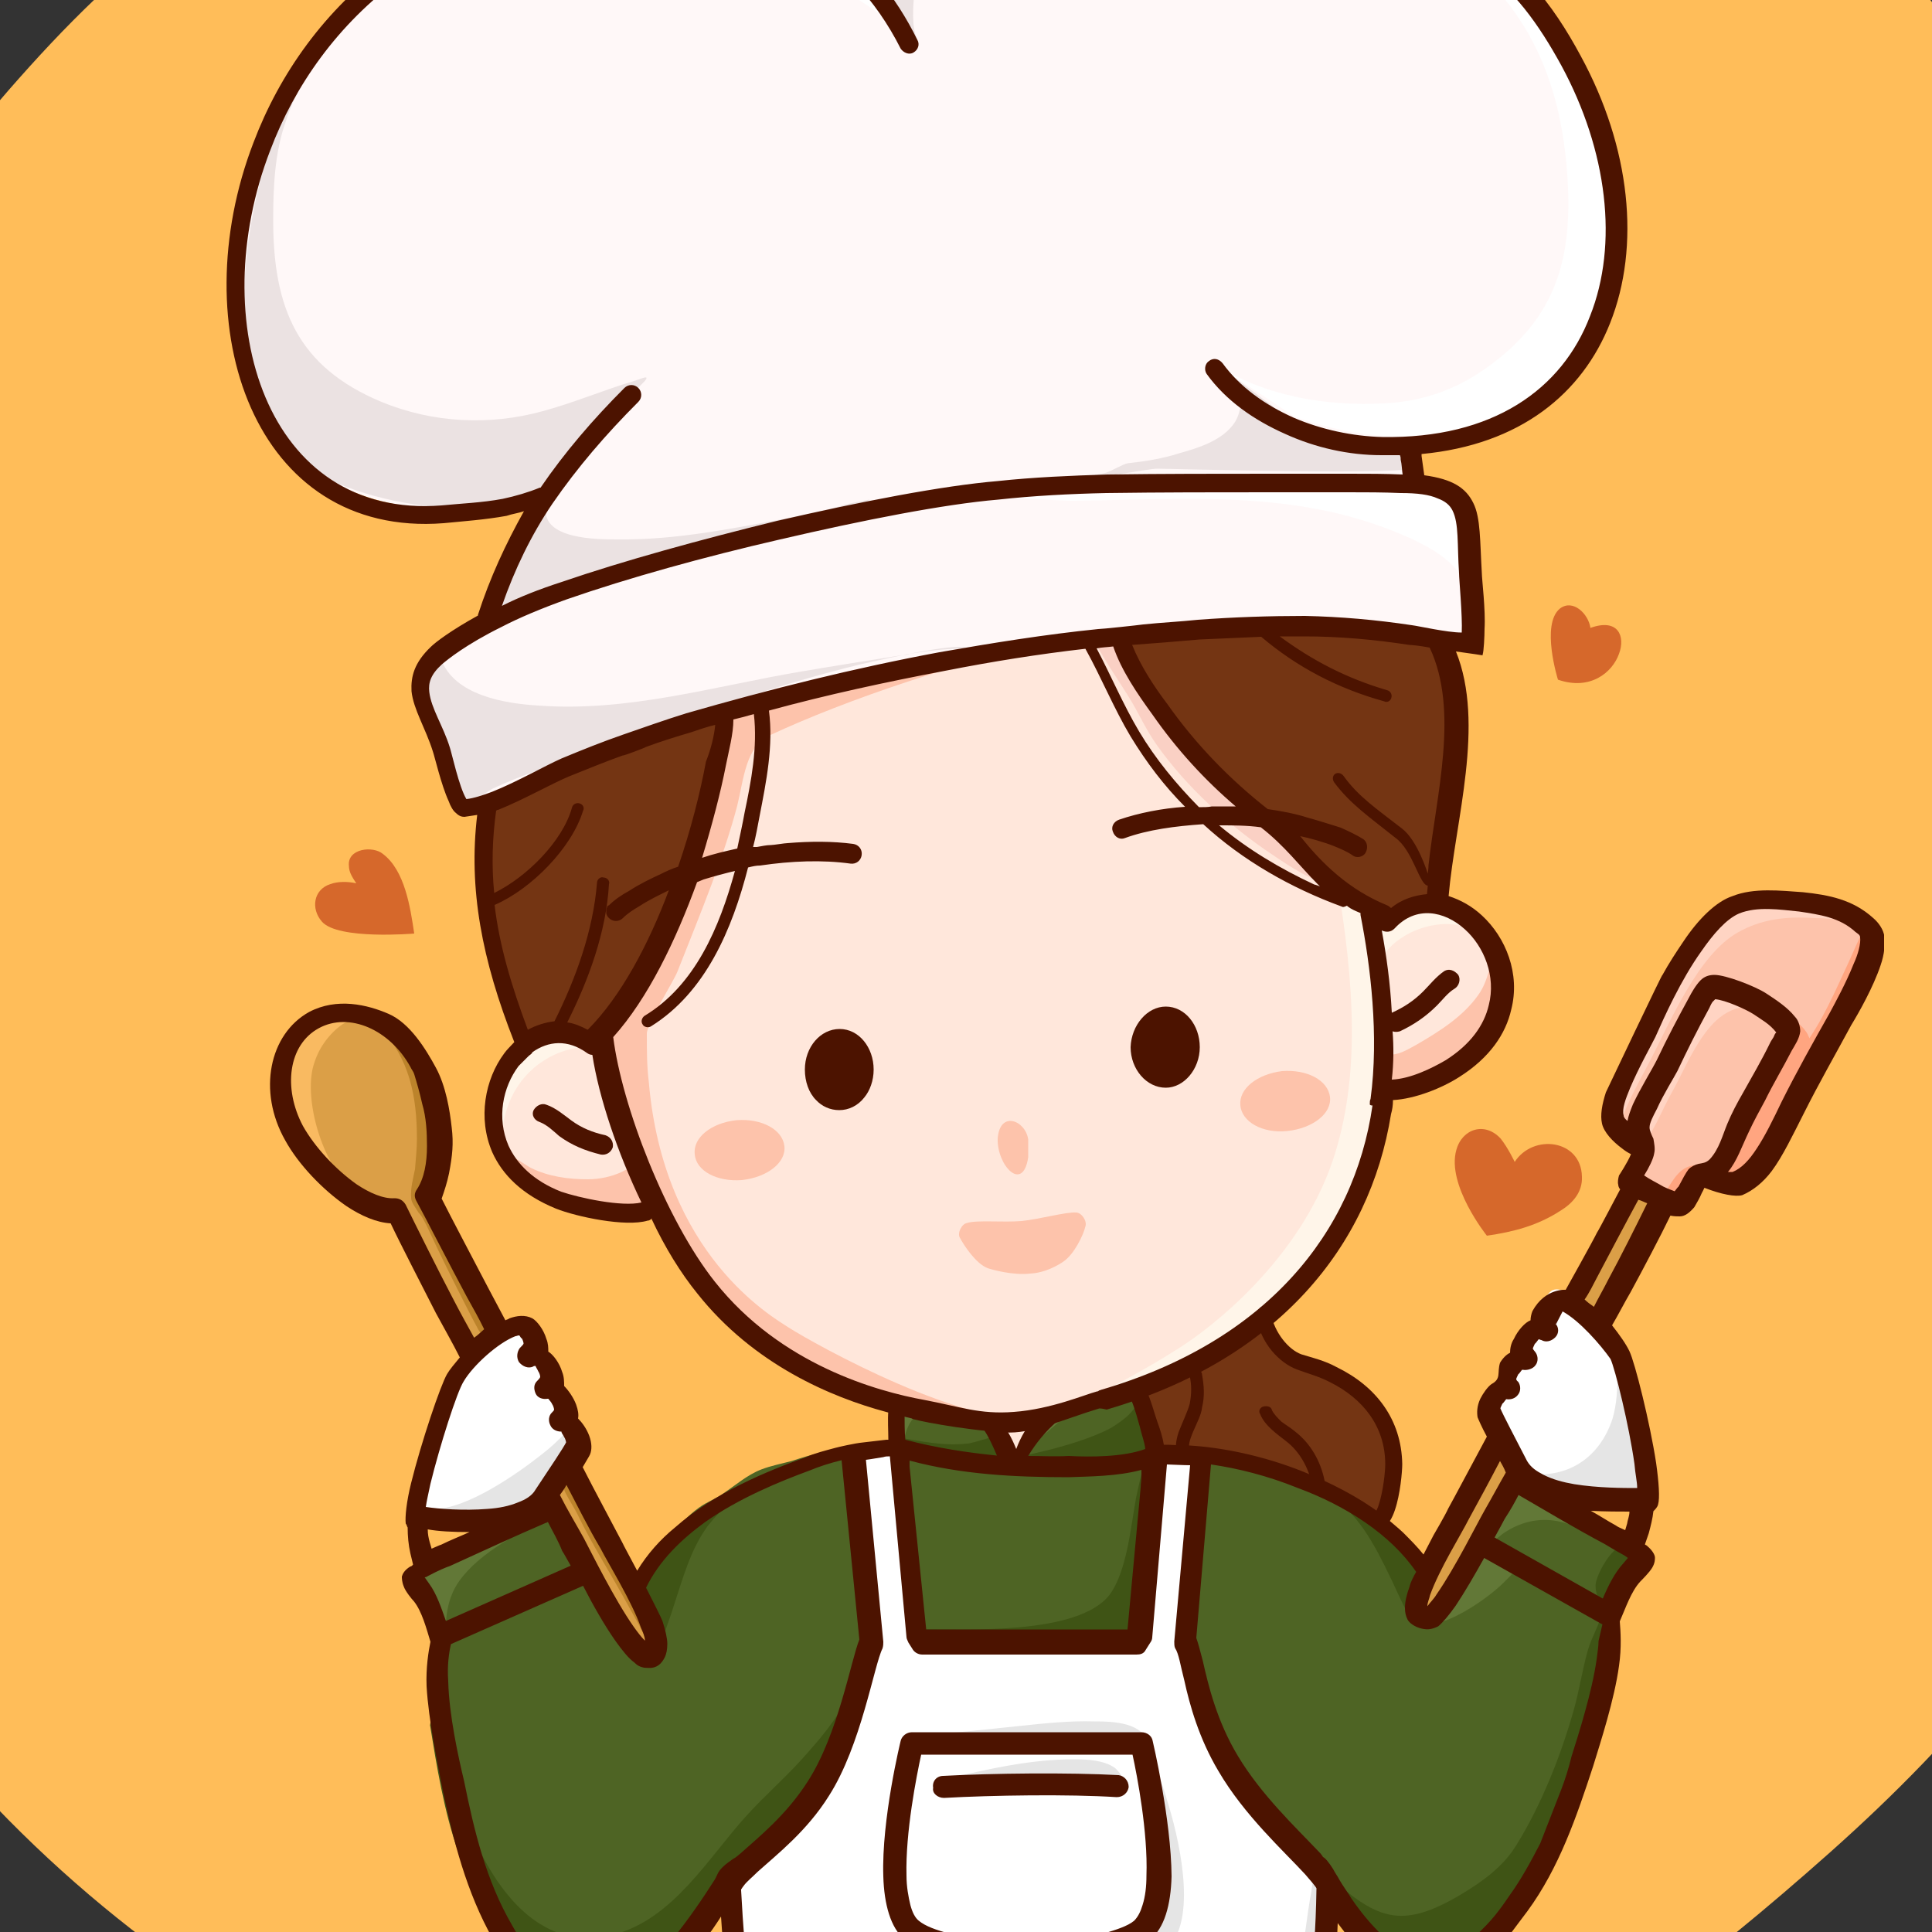 <?xml version="1.0" encoding="utf-8"?>
<!-- Generator: Adobe Illustrator 26.4.1, SVG Export Plug-In . SVG Version: 6.00 Build 0)  -->
<svg version="1.1" id="Layer_1" xmlns="http://www.w3.org/2000/svg" xmlns:xlink="http://www.w3.org/1999/xlink" x="0px" y="0px"
	 viewBox="0 0 500 500" style="enable-background:new 0 0 500 500;" xml:space="preserve">
<rect x="0" y="0" width="500" height="500" fill="#333333" stroke="none"/>
<style type="text/css">
	.st0{clip-path:url(#SVGID_00000107589471444921396970000003713367576339761567_);}
	.st1{fill:#FFBD59;}
	.st2{fill-rule:evenodd;clip-rule:evenodd;fill:#FFE7DB;}
	.st3{fill-rule:evenodd;clip-rule:evenodd;fill:#743513;}
	.st4{clip-path:url(#SVGID_00000154420352592043365890000001126886002556661667_);}
	.st5{fill-rule:evenodd;clip-rule:evenodd;fill:#FFFFFF;}
	.st6{clip-path:url(#SVGID_00000150088433675744166870000006465478320904866198_);}
	.st7{clip-path:url(#SVGID_00000148624132195235992410000003350713584957488042_);}
	.st8{fill-rule:evenodd;clip-rule:evenodd;fill:#E5E5E5;}
	.st9{fill-rule:evenodd;clip-rule:evenodd;fill:#4E6424;}
	.st10{fill-rule:evenodd;clip-rule:evenodd;fill:#3F5415;}
	.st11{fill-rule:evenodd;clip-rule:evenodd;fill:#627837;}
	.st12{fill-rule:evenodd;clip-rule:evenodd;fill:#DB9F47;}
	.st13{clip-path:url(#SVGID_00000131332570088289922140000011271869031397601692_);}
	.st14{fill-rule:evenodd;clip-rule:evenodd;fill:#FDC3AB;}
	.st15{fill-rule:evenodd;clip-rule:evenodd;fill:#F9BA61;}
	.st16{fill-rule:evenodd;clip-rule:evenodd;fill:#BC832B;}
	.st17{fill-rule:evenodd;clip-rule:evenodd;fill:#FFD4C3;}
	.st18{clip-path:url(#SVGID_00000002386140986890556310000011346693561589460143_);}
	.st19{fill-rule:evenodd;clip-rule:evenodd;fill:#FFA580;}
	.st20{clip-path:url(#SVGID_00000180364435123900348780000004497103867006178176_);}
	.st21{clip-path:url(#SVGID_00000156585095227661112390000018412641831441542298_);}
	.st22{fill-rule:evenodd;clip-rule:evenodd;fill:#4C1300;}
	.st23{fill-rule:evenodd;clip-rule:evenodd;fill:#FFF5E9;}
	.st24{fill-rule:evenodd;clip-rule:evenodd;fill:#FAD0C4;}
	.st25{clip-path:url(#SVGID_00000165210688042138677290000000230468780734352315_);}
	.st26{fill-rule:evenodd;clip-rule:evenodd;fill:#FFF8F8;}
	.st27{fill-rule:evenodd;clip-rule:evenodd;fill:#EBE2E2;}
	.st28{clip-path:url(#SVGID_00000118379098935509661070000017923412636282247828_);}
	.st29{fill-rule:evenodd;clip-rule:evenodd;fill:#D6682B;}
	.st30{clip-path:url(#SVGID_00000131337303692641597240000013190220717944886164_);}
</style>
<g>
	<g>
		<defs>
			<rect id="SVGID_1_" x="-90.9" y="-83.4" width="688.2" height="666.7"/>
		</defs>
		<clipPath id="SVGID_00000039839976004516336190000000214812134108237495_">
			<use xlink:href="#SVGID_1_"  style="overflow:visible;"/>
		</clipPath>
		<g style="clip-path:url(#SVGID_00000039839976004516336190000000214812134108237495_);">
			<path class="st1" d="M243.4-83.4c41.8,1.2,81.7,8.1,120.4,23.9c18.2,7.4,38.7,11.7,58.3,11.7c28.9,0,49.9,14.8,66,33.9
				c39.2,46.4,72.9,96.5,85.1,158c1,4.5,1.7,9.1,3.6,13.4c20.6,48.8,16,98,1,147c-7.2,23.4-13.6,47.6-23.4,69.8
				c-18.2,41.3-47.3,75.3-80.8,105.1c-32.3,28.7-66.2,55-105.9,73.6c-36.3,17-73.8,30.3-114,28.2c-28.4-1.7-56.9-8.8-84.4-16.3
				C63,536.3-16.9,474.2-65.1,374.5c-23.7-49-25.6-100.8-15.8-153.2c6.9-36.6,16.3-72.9,26.3-108.7c4.3-15.8,9.8-33,20.1-45.2
				C-6.3,34.2,19-1.9,57.2-26c38.5-24.4,79.3-40.6,123.3-50.2C201.1-80.7,222.4-81.2,243.4-83.4"/>
		</g>
	</g>
</g>
<path class="st2" d="M263.5,366.4c-1.9,0-5.7,1.4-6.2,3.3c-0.5,2.2,3.1,6.5,5.5,6.2c1.7-0.2,3.1-2.4,4.1-3.6c1-1.2,1.4-2.6,1.9-4.1
	L263.5,366.4"/>
<path class="st3" d="M307.4,355.1c-2.4,0-5,1.2-6.9,2.4c-1.4,0.7-3.6,1.7-4.5,3.1c-1.2,1.9,0.7,7.4,1.4,9.6c0.7,1.4,1.7,4.5,3.1,5.3
	c1.2,0.7,9.6,0,11.5,0.2c2.9,0.2,5.7,1.2,8.6,1.9c2.9,0.5,5.7,0.5,8.6,1.2c2.4,0.5,4.8,1.7,6.9,2.6c3.6,1.4,6.7,3.3,10,5
	c2.6,1.4,5.5,2.4,8.1,3.6c1.9,0.7,3.1,2.2,4.8,3.3c0,0,0.2,0.2,0.5,0c1.4-1.4,1-10.5,1-12.7c-0.2-7.6,0-12.9-6-18.9
	c-7.9-7.6-22.2-8.8-27-19.6L307.4,355.1"/>
<g>
	<g>
		<defs>
			<rect id="SVGID_00000167387930754325488550000008333303349840013465_" x="188.7" y="351.8" width="157.7" height="187.4"/>
		</defs>
		<clipPath id="SVGID_00000134969447266948443870000012685625857391277243_">
			<use xlink:href="#SVGID_00000167387930754325488550000008333303349840013465_"  style="overflow:visible;"/>
		</clipPath>
		<g style="clip-path:url(#SVGID_00000134969447266948443870000012685625857391277243_);">
			<path class="st5" d="M262.5,378.1c4.3-6.9,12.9-14.1,19.8-17.4c2.2-1,7.2-3.3,9.8-2.9c1.4,0.2,2.2,2.9,2.9,4.1
				c1.9,3.8,4.1,7.6,5.3,11.9c0.2,0.7,0.5,1.7,0.5,2.9l0.7-0.2c1.2-0.2,2.4-0.5,3.8-0.5c1.7,0,2.6,0.5,3.3,1.2l4.8-1.4l-4.5,50.7
				c1.9,4.3,3.1,17.9,11,31.5c9.3,16,25.8,28,25.8,31.5c-0.5,11.5-1,17.4-2.2,28.9c0,1-0.2,6-0.7,10c-23.4,7.4-48.3,10.5-74.1,10.5
				h-1c-25.8,0-50.7-4.1-74.1-11.7c-0.5-4.1-0.7-8.1-1-9.1c-1-9.3-1.7-18.6-2.2-28c-0.2-4.8,13.9-11.7,23.2-26
				c8.4-12.9,11.7-33.7,13.6-38l-3.6-40.9l0,0c0-2.2,0-4.3,0-6.5c0-0.5-0.5-3.6,0-3.8c0.7-0.5,3.6-0.5,4.5-0.5c0.7,0,3.8-0.7,4.3,0
				c0.7,0.7,0.5,4.3,0.7,5.3c0.2,2.9,0.7,6,1,9.1l1.9,0.5l2.6,34.9l1.2,1.9c3.3,0,52.1,0,55.4,0l1.2-1.9l3.1-36.6
				c-0.7,0-1.4,0.2-1.7-0.2c-1-1-0.2-4.1-0.2-5.3c0.2-1.2,0.2-2.6,0.5-3.8l-35.4,1c0,0.2,0.2,0.5,0.2,0.7l-29.4-4.8
				c-0.2-2.6-1.4-12.7,0-14.3c1.2-1.4,6.9-0.5,8.6-0.2c2.2,0.2,4.5,0.7,6.5,1.9C253.4,364.9,260.1,372.6,262.5,378.1"/>
		</g>
	</g>
</g>
<g>
	<g>
		<defs>
			<rect id="SVGID_00000131333774696713361560000013113204997376893072_" x="236.9" y="445.2" width="106.8" height="93.9"/>
		</defs>
		<clipPath id="SVGID_00000058575524998282678150000013064431749598562454_">
			<use xlink:href="#SVGID_00000131333774696713361560000013113204997376893072_"  style="overflow:visible;"/>
		</clipPath>
		<g style="clip-path:url(#SVGID_00000058575524998282678150000013064431749598562454_);">
			<g>
				<g>
					<defs>
						<path id="SVGID_00000039129587731221545790000008027752001655219079_" d="M262.5,378.1c4.3-6.9,12.9-14.1,19.8-17.4
							c2.2-1,7.2-3.3,9.8-2.9c1.4,0.2,2.2,2.9,2.9,4.1c1.9,3.8,4.1,7.6,5.3,11.9c0.2,0.7,0.5,1.7,0.5,2.9l0.7-0.2
							c1.2-0.2,2.4-0.5,3.8-0.5c1.7,0,2.6,0.5,3.3,1.2l4.8-1.4l-4.5,50.7c1.9,4.3,3.1,17.9,11,31.5c9.3,16,25.8,28,25.8,31.5
							c-0.5,11.5-1,17.4-2.2,28.9c0,1-0.2,6-0.7,10c-23.4,7.4-48.3,10.5-74.1,10.5h-1c-25.8,0-50.7-4.1-74.1-11.7
							c-0.5-4.1-0.7-8.1-1-9.1c-1-9.3-1.7-18.6-2.2-28c-0.2-4.8,13.9-11.7,23.2-26c8.4-12.9,11.7-33.7,13.6-38l-3.6-40.9l0,0
							c0-2.2,0-4.3,0-6.5c0-0.5-0.5-3.6,0-3.8c0.7-0.5,3.6-0.5,4.5-0.5c0.7,0,3.8-0.7,4.3,0c0.7,0.7,0.5,4.3,0.7,5.3
							c0.2,2.9,0.7,6,1,9.1l1.9,0.5l2.6,34.9l1.2,1.9c3.3,0,52.1,0,55.4,0l1.2-1.9l3.1-36.6c-0.7,0-1.4,0.2-1.7-0.2
							c-1-1-0.2-4.1-0.2-5.5c0.2-1.2,0.2-2.4,0.5-3.6l-35.4,1c0,0.2,0.2,0.5,0.2,0.7l-29.4-4.8c-0.2-2.6-1.4-12.7,0-14.3
							c1.2-1.4,6.9-0.5,8.6-0.2c2.2,0.2,4.5,0.7,6.5,1.9C253.4,364.9,260.1,372.6,262.5,378.1z"/>
					</defs>
					<clipPath id="SVGID_00000122002396853836067870000006703402692936031873_">
						<use xlink:href="#SVGID_00000039129587731221545790000008027752001655219079_"  style="overflow:visible;"/>
					</clipPath>
					<g style="clip-path:url(#SVGID_00000122002396853836067870000006703402692936031873_);">
						<path class="st8" d="M257.7,540.8c17.4-4.1,43.3-3.8,65-13.6c14.8-6.7,14.3-25.8,16.7-37.8c0-0.7,1.2-8.6,3.1-8.4
							c0.5,0,0.5,1.2,0.5,1.7c2.2,15.1-1,44-4.5,59.3l-63.1,2.4c-11.7,2.6-23.9,3.3-36.1,1.4L257.7,540.8z M245.8,505.5
							c15.3,4.3,30.1,9.1,45.9,4.3c4.1-1.2,8.4-2.9,11-6.2c7.2-8.1,2.2-28.7-0.7-37.8c-0.2-1.2-3.6-11-4.5-11.2l0,0
							c-0.5,0.7,0.7,7.9,1,8.8c0.7,5.5,1.7,11,1.9,16.5c1,17-4.5,24.6-21.7,25.1L245.8,505.5z M245.3,460.3c10.8-2.6,21.7-5,32.7-5
							c3.3,0,7.6,0.2,10.5,2.2c0.7,0.5,4.1,4.5,1.9,4.5L245.3,460.3z M236.9,449.3c9.1-0.7,17.9-1.7,26.8-2.6
							c6.5-0.7,13.1-1.4,19.6-1.2c4.8,0,12.7,0.2,14.1,6.2L236.9,449.3"/>
					</g>
				</g>
			</g>
		</g>
	</g>
</g>
<path class="st9" d="M219.5,376.4c-5.5-1.4-9.3,0-14.6,1.7c-2.6,0.7-5.3,1.2-7.9,2.2c-3.6,1.4-6.7,4.1-9.8,6.2
	c-1.9,1.4-4.3,2.2-6.2,3.6c-3.1,2.2-5.5,5-8.1,7.6c-2.2,2.2-4.8,4.1-6.2,6.9c-2.2,4.3,3.8,21.7,1,22.7c-2.6,1-5.3-1.7-6.7-3.6
	c-1.7-2.4-1.9-5.3-3.1-7.9c-2.2-4.8-9.8-22.7-12.9-25.1c-4.3-3.1-16.3,5.7-20.3,7.4c-2.6,1-14.3,4.5-15.5,7.6v0.5
	c0,3.3,2.4,5.7,3.1,9.1c1.2,4.3,0,9.3,0.5,13.9c0.5,6.9,0,13.6,0.5,20.6c0.5,5.5,1.7,11.9,2.9,17.2c1.9,7.2,5.3,13.9,8.8,20.3
	c5.7,10.8,11,22.5,20.8,29.9c1.7,1.2,4.5,1.2,6.5,1.2c9.3,0,13.9-3.1,20.3-10c5-5.5,8.8-12.4,13.4-18.2c3.3-4.1,8.1-6.7,11.7-10.8
	c4.1-4.5,8.1-9.6,11.5-14.8c3.8-6,6-13.4,8.6-20.1c3.6-8.8,8.6-18.6,6.9-28.4c0-0.7-0.2-1.9-0.7-2.6L219.5,376.4z M310.8,376.4
	c-2.6,8.6-0.7,17-1.9,25.6c-1.4,10.3-6,20.6-0.5,30.3c1.9,3.6,4.5,6.7,6.2,10.5c2.6,7.2,5,14.3,9.3,20.6c2.4,3.3,5.5,7.4,8.4,10.5
	c3.1,3.1,7.9,5.7,9.8,9.8c1.7,3.3,4.8,6.7,7.6,9.6c1.9,1.9,2.6,5,4.3,7.2c4.3,5.5,14.6,11.7,22.2,8.8c3.6-1.4,6.7-3.8,9.6-6.5
	c12.4-11.2,17.2-26.3,22.5-41.6c3.6-10.8,7.6-22,9.1-33.5c0.7-5.5,1-11.5,2.9-16.7c0.7-2.2,1.9-3.8,3.1-5.7c0.5-0.7,1.4-1,1.4-1.4
	c0-0.2,0-0.5,0-0.7c-1.2-1.2-3.3-1.9-4.8-2.9c-2.9-1.9-6-4.1-8.8-6c-1.7-1.2-17-10.5-18.9-9.8c-4.1,1.9-6.2,11-7.9,14.8
	c-1.9,4.8-5,9.3-7.6,13.6c-1.2,1.9-5.3,8.1-7.6,7.4c-2.9-1-4.1-6.2-3.3-8.6c0.7-2.4,3.1-4.1,2.6-6.7c-0.7-3.8-10.3-11-13.4-12.9
	c-4.8-2.9-11.2-7.4-16.5-8.8c-1.9-0.5-8.6-0.5-9.6-2.4L310.8,376.4z M270.1,366.9c-2.2,0-5,12.2-7.2,12.2c-3.1,0-2.2-6.9-7.9-11.9
	c-5.5-4.8-17.9-7.4-20.6-7.9c-2.6-0.5,0,16.3-2.9,16.3l2.6,14.8c-0.7,1.2,0.7,11,1,12.7c0.5,5.3-1,13.4,1.4,18.2
	c1,1.9,5.7,2.6,7.6,3.1c1.7,0.2,3.3,0.2,5,0.2c6.7,0.5,13.4,0.2,19.8,0.5c6.5,0.2,13.1,1,19.6,0c1.2-0.2,5-0.2,6-1.2
	c0.2-0.2,0.7-8.8,0.7-9.6c0.2-4.3,0.5-8.6,0.7-12.9c0.2-4.8,3.3-17.9,3.3-22.9l-6.9-21.5L270.1,366.9"/>
<path class="st10" d="M113.9,429.5c-2.2,22.7,11.9,79.8,44.9,71.2c15.5-4.1,24.4-19.8,34.4-30.8c4.5-5,9.8-9.6,14.3-14.6
	s8.8-10,11.9-16c1-2.2,1.9-4.3,2.9-6.5c0.5-1,0.7-1.7,1.2-2.6c0,0,0.2-1,0.2-0.5c-0.2,7.2-6.2,17.9-9.8,23.9
	c-4.1,7.2-8.6,14.6-14.1,21c-3.3,3.8-6.9,7.2-10,11c-10.5,12.9-24.9,40.4-45.6,32.3c-3.6-1.4-6.5-4.3-8.8-7.4
	c-4.1-5.7-5.7-12.7-8.8-18.6c-2.4-4.5-6.2-7.6-8.1-12.9c-3.6-10.3-5.5-22-7.2-32.5L113.9,429.5z M332.3,473.4
	c1.4,4.5,6.9,7.9,10.3,11c13.6,12.4,19.8,15.3,35.8,5.7c5.5-3.3,10.8-7.2,14.1-12.7c6.5-10.5,11.5-23.2,14.8-34.9
	c1.4-5,2.2-10.3,3.6-15.3c1-3.6,3.1-6.7,3.8-10.3c0.2-1.2-2.2-4.3-1.7-7.2c0.5-3.3,6.5-13.9,10.5-8.6c3.3,4.5-3.6,13.9-5.3,17.9
	c-1,2.4-1.7,5-2.2,7.6c-1.4,7.4-1.9,15.1-3.6,22.5c-3.1,12.7-12.7,31.5-19.4,42.8c-4.3,6.9-9.3,16.7-17.9,18.9
	c-8.1,1.9-18.4-1.2-24.1-6.9c-2.4-2.4-4.1-5.7-5.7-8.6c-1.7-3.1-2.4-6.7-4.3-9.6c-1.7-2.2-4.1-3.6-6-5.3c-2.9-2.4-5.5-5-7.9-7.9
	L332.3,473.4z M170.5,427.3c1-3.8,2.6-7.6,3.8-11.5c2.4-7.2,4.3-14.6,8.8-20.8c1.9-2.4,3.8-4.5,6.2-6.2c1-0.7,2.4-1.2,3.1-1.9
	c0-0.2-0.5,0-0.5,0c-0.5,0.2-0.5,0.2-1,0.5c-0.7,0.2-1.4,0.7-2.2,1c-2.4,1.2-4.5,2.4-6.7,3.6c-7.4,4.5-13.4,10.5-17.7,17.9
	L170.5,427.3z M237.9,421.6c11.7,0,40.9,1.7,49.2-8.8c4.5-6,5.5-17.4,6.9-25.1c0.2-1,1.9-9.1,2.4-9.1c0.2,0,0.7,3.1,1,4.1
	c0.5,4.1,0.5,8.1,0,12.2c-0.2,3.6-0.7,7.4-1,11c-0.2,4.5,0.5,13.4-2.9,17c-2.6,3.1-9.1,1.9-12.9,2.2c-2.2,0.2-4.3,1-6.7,1
	c-11.2,1-23.2,1.4-34.2-1L237.9,421.6z M343,386.5c8.1,4.1,12.9,13.6,16.7,21.5c0.7,1.2,4.5,10.3,5.5,10.5c0,0,1-3.1,1.7-4.8
	c0.5-1.7,3.1-7.6,2.4-9.1c-0.7-1.4-5.7-4.5-7.2-5.7c-1.9-1.4-3.6-3.3-5.3-4.8c-3.8-3.3-8.1-6.7-12.4-9.8L343,386.5z M300,376.4
	c-1.2,0.5-2.2,1.2-3.3,1.7c-3.8,1.7-7.9,2.2-12.2,2.2c-3.6,0-6.9-0.2-10.3-0.5c-3.6-0.2-6.9-0.5-10.5-1c-0.2,0-2.9-0.2-2.9-1
	c0-0.5,1.9-0.7,2.2-0.7c2.9-0.5,5.7-1.2,8.6-1.9c3.8-1,10.8-2.9,16-5.7c3.6-2.2,6.7-4.8,7.2-7.9L300,376.4z M231.9,371.9
	c6,1,12.2,2.4,18.4,1.7c1.2,0,8.6-2.4,8.6-2.4c1.4,0.2,1.9,4.5,0.5,5.5c-2.6,1.9-7.4,2.2-10.5,1.7L231.9,371.9"/>
<path class="st11" d="M142.8,392.4c-8.1,4.1-18.4,9.1-23.9,16.7c-1.9,2.6-2.9,5.7-3.3,8.8c-0.2,1.4-0.2,2.6-0.2,3.8v0.5
	c-0.5,0-1-1.4-1.2-1.7c-1-1.7-1.9-3.6-2.6-5.3c-1-2.4-2.2-4.5-3.1-6.9c-0.2-0.7-1-1.7-0.5-2.4c0.7-1.4,5.3-3.1,6.7-3.8L142.8,392.4z
	 M368.6,420.6c6.2,0,15.3-6.2,19.8-10.3c0.5-0.5,4.5-4.3,4.5-5c-0.5-1.4-7.4-4.1-8.8-4.8L368.6,420.6z M386,399.4
	c1-1,2.2-1.9,3.1-2.6c4.3-2.9,9.1-4.1,14.1-3.1c2.4,0.5,4.5,1.2,6.7,2.2c0.7,0.2,1.4,0.7,2.2,1.2c0.2,0.2,0.7,0.2,1,0.5l0.5,0.2
	c0-0.2-0.7-0.5-0.7-0.5c-1-0.7-1.9-1.2-2.6-1.9c-3.3-2.2-6.5-4.5-9.8-6.7c-2.9-1.7-6.2-3.1-9.6-4.1L386,399.4z M266.6,374.5
	c1.4-1.2,2.6-2.6,4.3-3.8c3.8-3.3,8.1-7.2,12.9-9.1c2.6-1,5.3-0.5,7.9-1c0.2,0,2.9-0.2,2.9-0.5c0.2-0.2-1-0.7-1-0.7
	c-1.2-0.5-2.6-1-3.8-1c-4.1-0.7-8.6,0.5-12.2,2.4L266.6,374.5z M233.8,373.5c0.7-4.5,2.6-8.4,7.6-9.1c2.2-0.2,4.3,0,6.5,0.2
	c1,0.2,1.9,0.5,2.9,0.5h0.2c0-0.2-4.1-1.9-4.5-2.2c-3.3-1.4-11.7-5-15.3-2.9L233.8,373.5"/>
<path class="st12" d="M431.7,305.7c0,0-8.1,16.7-12.7,25.1c-10.8,19.8-21.3,39.7-32.3,59.5c-2.6,5-13.4,26.5-18.2,27.5
	c-1,0.2-1.4-0.2-1.9-1c-2.9-4.5,7.9-21.3,10.8-26.8c11.2-20.8,22-41.8,33.2-62.6c4.5-8.4,13.4-25.3,13.4-25.3L431.7,305.7"/>
<g>
	<g>
		<defs>
			<rect id="SVGID_00000088844445901780128200000017283244115261845664_" x="404" y="222.8" width="83.9" height="86"/>
		</defs>
		<clipPath id="SVGID_00000167361045261470269080000017414361980142797989_">
			<use xlink:href="#SVGID_00000088844445901780128200000017283244115261845664_"  style="overflow:visible;"/>
		</clipPath>
		<g style="clip-path:url(#SVGID_00000167361045261470269080000017414361980142797989_);">
			<path class="st14" d="M433.6,299.2c17.4,13.1,22.2,1,30.1-14.6c3.8-7.6,8.1-15.3,12.2-22.7c2.4-4.5,9.3-16,8.4-21.3
				c-0.2-1.2-1-2.4-1.9-3.1c-4.5-4.3-10.3-5.3-16.5-6c-5.5-0.5-11.7-1.4-16.7,0.7c-9.8,3.8-19.4,24.4-23.7,33.5
				c-1.9,4.1-9.8,16.5-8.4,22.2C418.5,293.7,433.6,299.2,433.6,299.2"/>
		</g>
	</g>
</g>
<path class="st14" d="M421.4,303.5c2.4,1.2,10,6.2,12.4,6c2.4-0.2,3.6-5.3,5-6.9c1-1,3.6-0.5,5.7-2.6c2.4-2.6,3.6-6.7,5-9.8
	c1.2-2.6,2.6-5.5,4.1-8.1c2.4-4.3,4.8-8.4,6.9-12.9c0.7-1.2,1.7-2.6,1.9-4.1c0-0.7-0.2-1.4-0.7-1.9c-1.7-2.2-4.3-3.8-6.7-5.5
	c-2.4-1.4-9.1-4.3-11.7-4.3c-1.9,0-3.3,3.1-3.8,4.1c-2.9,5.3-5.7,10.8-8.4,16.3c-1.7,3.3-7.4,12.2-7.4,15.8c0,1.4,1.4,4.1,1.2,6.2
	C424.5,298.5,421.4,303.5,421.4,303.5"/>
<path class="st12" d="M102.9,313.3c-9.1,0.5-21-10.5-26.5-20.1c-6.2-11.2-3.8-24.4,5.3-29.2c9.1-5,21.5,0,27.5,11.2
	c5.3,9.3,6.9,26.5,1.9,34.4c1.7,3.3,8.8,17.2,12.9,24.9c11.7,21.7,22.7,43.7,34.4,65.5c3.1,5.7,14.1,23.2,11,28
	c-0.5,0.7-1,1.2-1.9,1c-5-1-16-23.7-18.9-28.7c-11.2-20.8-22.2-41.6-33.5-62.4C111.5,330.8,105,317.9,102.9,313.3"/>
<path class="st5" d="M141.6,387.6c-6.5,10-33.9,5.3-33.9,5.3c-1-4.8,7.9-32.7,10.3-36.6c2.6-4.3,10-11,14.8-12.7
	c1.2-0.5,2.4-0.7,3.6,0c1.2,0.7,3.1,4.8,2.6,6.2c-0.2,0.7-1,1.4-1.7,2.4c1-0.5,2.4-0.7,3.3,0c1.2,0.7,3.1,4.5,2.6,6.2
	c-0.2,0.5-0.7,1.2-1.4,1.9c0.7-0.2,1.7-0.2,2.4,0.2c1.2,0.7,3.1,4.5,2.6,6.2c-0.2,0.5-0.7,1-1.2,1.7c0.7,0,1.2,0,1.9,0.2
	c1.2,0.7,3.3,4.8,2.6,6.2C149.5,375.7,145.9,381.2,141.6,387.6"/>
<path class="st5" d="M392.5,378.1c5.5,10.5,33.5,8.1,33.5,8.1c1.4-4.5-5.3-33.5-7.2-37.5c-2.2-4.5-8.8-11.9-13.4-14.3
	c-1-0.5-2.4-1-3.6-0.5c-1.2,0.5-3.6,4.3-3.1,6c0.2,0.7,0.7,1.4,1.4,2.6c-1-0.5-2.2-1-3.3-0.5c-1.4,0.5-3.6,4.3-3.1,6
	c0.2,0.5,0.7,1.2,1.2,2.2c-0.7-0.2-1.7-0.2-2.4,0c-1.4,0.5-3.6,4.3-3.1,6c0.2,0.5,0.5,1,1,1.7c-0.7-0.2-1.2-0.2-1.9,0
	c-1.2,0.5-3.6,4.3-3.1,6C385.6,364.9,388.7,371.2,392.5,378.1"/>
<path class="st8" d="M112.2,390.5c8.4,0.2,21.7-9.1,28-14.1c2.2-1.7,4.3-3.6,6.2-5.7c0.2-0.2,1.4-2.4,1.9-2.2c0.5,0,0.2,2.6,0.2,2.9
	c-0.2,3.1-1.2,6-2.6,8.6c-4.5,8.8-8.6,13.9-19.1,13.1L112.2,390.5z M394.2,381.2c11,1.9,19.8-3.6,23.2-14.3c1-3.6,1.2-7.4,1.2-11
	c0-1.2-0.2-2.6-0.2-3.8c0-0.7-0.2-1.2-0.2-1.9c0-0.2-0.2-0.7-0.2-0.5c1,1.2,2.2,6.7,2.9,8.4c2.2,6.7,4.3,13.6,5.7,20.6
	c0.5,1.9,1.7,7.4-0.2,9.1c-2.4,1.9-14.1,1-17.2,0.5L394.2,381.2"/>
<path class="st15" d="M90,306.2c-6.9-5.7-11.7-22.9-8.6-31.3c1.2-3.8,3.8-7.4,7.2-9.8c1.2-0.7,2.4-1.4,3.8-1.9
	c0.2,0,2.2-0.7,2.2-0.7c-2.4-1.2-9.3,0-11.5,1.2c-6.2,2.9-10.8,8.8-11.2,15.8c0,1.2,0.5,2.4,0.5,3.6c0,2.6,0,4.8,1,7.2
	c1,2.9,2.9,7.9,6.2,9.1L90,306.2"/>
<path class="st16" d="M145.2,382.9c0.5,3.3,2.9,6.2,4.3,9.1c3.8,7.9,8.6,15.3,12.9,23.2c1.4,2.6,2.9,5,4.1,7.6
	c0.2,0.5,1.2,2.6,1.4,2.4c0.2,0,0-1,0-1c0-1-0.2-2.2-0.5-3.1c-0.7-4.3-1.9-8.6-3.3-12.7c-1.4-3.8-3.1-7.6-5.3-11.2
	c-3.3-5.5-7.4-10.8-11-16L145.2,382.9z M110,316.4c-0.5-1-1-1.9-1.7-2.6c-0.7-1.2-1.9-2.6-1.9-3.8c-0.2-2.4,0.5-5,1-7.4
	c0.2-2.6,0.5-5.3,0.5-7.9c0-10.8-1.9-21-9.8-28.9l9.6,4.8c5.3,6.5,8.6,15.8,8.1,24.1c-0.2,4.1-1.9,7.9-2.4,11.9
	c-0.2,3.3,1,6.2,1.9,9.3c1.9,3.3,3.6,6.5,5.5,9.8c1.9,3.6,3.8,7.4,6,11c1,1.7,1.9,3.1,2.6,4.5s-1.4,3.3-2.4,4.3
	c-0.2,0.2-1,1.2-1.4,1c-0.7-0.2-1.2-1.7-1.7-2.2c-1.2-2.2-2.4-4.5-3.6-6.9c-3.3-6.5-6.5-12.9-9.6-19.6
	C110.5,317.4,110.3,316.9,110,316.4"/>
<path class="st17" d="M426.7,294.7c0.5-1.7,1.4-2.9,2.2-4.5c1.4-2.9,2.9-6,4.5-8.8c2.9-5.5,5.3-11.2,9.3-15.8
	c1.9-2.2,4.5-4.1,7.4-4.8c1-0.2,2.2,0,3.1,0c0.2,0,1.7,0.5,1.7,0.2c0-1-1.9-1.9-2.6-2.4c-1.9-1.4-8.6-4.1-10.8-1.9
	c-3.3,3.1-5.5,7.4-7.9,11.2c-4.1,6.5-7.9,13.1-11,20.1L426.7,294.7"/>
<g>
	<g>
		<defs>
			<rect id="SVGID_00000017479522701795770180000010991998803714544822_" x="404" y="222.8" width="83.9" height="71.7"/>
		</defs>
		<clipPath id="SVGID_00000032644113572997790800000006814237299033599658_">
			<use xlink:href="#SVGID_00000017479522701795770180000010991998803714544822_"  style="overflow:visible;"/>
		</clipPath>
		<g style="clip-path:url(#SVGID_00000032644113572997790800000006814237299033599658_);">
			<path class="st17" d="M419.7,289.7c1.9-5.3,4.8-10.3,7.4-15.3c5.3-10.3,12.4-27.2,22.5-33c6.2-3.6,12.9-4.3,20.1-3.8
				c2.6,0,5.3,0.2,7.9,0.7c0.2,0,2.4,0.2,2.2,0c0-0.5-1.4-1-1.9-1.2c-1.7-1-3.6-1.4-5.5-1.9c-7.6-2.2-16-3.3-23.7-0.2
				c-7.6,3.1-12.4,9.3-16.7,16c-6,9.3-11.2,20.6-15.3,30.8L419.7,289.7"/>
		</g>
	</g>
</g>
<path class="st19" d="M453,302.6c0-1,1-1.9,1.2-2.6c1-1.9,1.9-3.6,3.1-5.5c1.2-1.9,2.2-3.8,3.3-6c1-1.7,1.9-3.6,2.6-5.3
	c0.7-1.2,1.2-2.6,1.9-4.1c0.7-1.4,1.2-2.9,1.9-4.3c1.2-2.6,2.6-3.8,1-6.7c-0.2-0.7-0.7-1.2-1.2-1.9c-0.7-0.7-1.4-1.7-2.6-1.9
	c-0.7-0.2-1.9,2.4-2.4,2.9c-2.2,3.8-4.3,7.9-6.2,11.9c-3.3,6.7-6.5,13.1-9.8,19.8c-1,1.7-1.7,3.1-2.4,4.8c-0.2,0.5-0.7,1.2-0.5,1.7
	c0.2,0.5,1.2,0.5,1.4,0.5c1.4,0.2,2.9,0.2,4.3,0L453,302.6"/>
<g>
	<g>
		<defs>
			<rect id="SVGID_00000023249072319449798360000018232372327674777252_" x="461.3" y="237.1" width="26.5" height="57.4"/>
		</defs>
		<clipPath id="SVGID_00000118394492940840514670000005178077976855637664_">
			<use xlink:href="#SVGID_00000023249072319449798360000018232372327674777252_"  style="overflow:visible;"/>
		</clipPath>
		<g style="clip-path:url(#SVGID_00000118394492940840514670000005178077976855637664_);">
			<path class="st19" d="M466.6,271c4.8-6.2,8.4-14.6,11.7-21.7c0.5-1,3.8-8.8,4.3-9.1c0.2,0,0.2,1.4,0.2,1.4c0,1.2,0,2.2,0,3.3
				c-0.2,3.6-1.2,6.9-2.4,10.3c-4.1,9.8-10.8,17.9-16.5,26.5L466.6,271"/>
		</g>
	</g>
</g>
<path class="st19" d="M431,308.5c1.9-2.9,3.6-6.5,7.4-6.9c0.7,0,1.4,0,1.9-0.2c0.2,0,0.7,0,0.7,0c0.2,0.2-1,2.2-1,2.4
	c-1.4,2.6-3.3,4.5-5.7,6.5L431,308.5"/>
<g>
	<g>
		<defs>
			<rect id="SVGID_00000169548654356134099760000014983741502739156629_" x="59.6" y="222.8" width="428" height="315.4"/>
		</defs>
		<clipPath id="SVGID_00000059293172499325641180000010427932692337898118_">
			<use xlink:href="#SVGID_00000169548654356134099760000014983741502739156629_"  style="overflow:visible;"/>
		</clipPath>
		<g style="clip-path:url(#SVGID_00000059293172499325641180000010427932692337898118_);">
			<path class="st22" d="M274.7,360.9c0.2-0.2,5-4.1,8.8-5.5c4.3-1.7,7.9-0.7,7.6-0.7c1,0,1.7,0.5,2.4,1c1.2,0.7,2.2,1.9,2.9,3.6
				c1.4,2.6,2.4,6.7,3.1,8.6c0.7,1.9,1.4,4.1,1.7,6c0.5,0,0.7,0,1.2,0c2.9,0.2,3.3,0,5.5,0.2c8.4,0.5,18.9,2.6,29.2,6.7
				c7.2,2.9,14.3,6.5,20.3,11c1,0.7,5,4.1,5.7,4.8c1.9,1.9,3.6,3.6,5.3,5.7l2.6-5c0,0,3.1-5.3,3.8-6.9c0.7-1.2,8.1-15.1,10-18.6
				c-1.4-2.6-2.2-4.5-2.4-5c-0.2-1.2-0.2-2.9,0.7-4.8c0.7-1.4,1.9-3.1,2.9-3.8c2.6-1.4,1.4-2.9,2.2-5.5c0.7-1.2,1.7-2.2,2.6-2.6
				c0-1,0.2-2.4,1-3.6c1-2.2,2.9-4.3,4.3-4.8c0-0.7,0.2-1.7,0.5-2.4c3.3-6,8.6-5.5,8.6-5.5s7.2-12.9,8.1-14.8
				c0.5-0.7,5.5-10.3,6-11.2c-0.2-0.2-0.5-0.7-0.5-1.2c-0.2-0.7,0-1.7,0.2-2.4c0,0,2.2-3.3,3.1-5.5c-1-0.5-1.7-1-2.2-1.4
				c-2.6-1.9-4.8-4.3-5.3-6.5c-0.5-2.2,0-5,1-8.1c0,0,15.1-31.8,14.6-30.3c1.7-3.1,3.6-6,5.5-8.8c3.8-5.7,8.4-10.3,12.7-11.7
				c5.5-2.2,12.4-1.4,18.2-1c6.7,0.7,12.9,1.9,18.2,6.7c1.4,1.2,2.6,2.9,2.9,4.8c0.2,1.9,0,4.5-1,7.4c-1.9,5.7-5.7,12.4-7.6,15.5
				c-4.1,7.6-8.4,15.1-12.2,22.7c-2.9,5.7-5.5,11.2-8.4,15.1c-2.2,2.9-4.8,5-7.6,6.2c-1.7,0.5-5.5-0.2-9.8-1.9
				c-0.2,0.5-0.5,1-0.7,1.4c-0.5,1.2-1.2,2.4-1.9,3.6c-1.2,1.4-2.4,2.4-3.8,2.4c-0.7,0-1.4,0-2.4-0.2c-2.4,5-7.2,14.1-10.3,19.8
				c-1.7,2.9-3.1,5.7-4.8,8.6c1.9,2.4,3.6,4.8,4.5,6.7c1.4,2.9,5.3,18.4,6.9,28.9c0.7,5,1,9.1,0.5,10.8c-0.2,0.7-0.7,1.2-1.2,1.7
				c-0.2,1.9-0.7,3.8-1.2,5.7l-1,2.9c0.2,0.2,0.5,0.2,0.7,0.5c1.2,1,1.9,2.2,1.9,2.9c0,0.5,0,1.4-0.7,2.6s-2.6,3.1-3.1,3.6
				c-2.4,2.6-3.8,6.9-5.3,10.3c0.2,2.6,0.5,6.7-0.2,11.5c-1.2,8.8-4.8,19.8-6.7,26c-4.3,13.1-8.8,26.3-17,37.5
				c-1.4,1.9-2.9,3.8-4.5,6c-1.2,1.7-2.6,3.1-3.8,4.5c-3.1,3.1-6.5,5.5-10,6.9c-3.8,1.4-7.9,1.9-12.4,0.7c-0.2,0-0.5-0.2-1-0.2
				c-6-1.9-11.9-7.4-17.4-14.8c-0.2,6.5-1,11.7-1.7,20.1c0,0.7-0.5,10.8-0.5,10.8v0.2l-6.2,1.9c0,0,0.2-7.6,0.5-8.1
				c0.2-2.6,0.5-5,0.5-5.5c1.2-11.5,1.7-17.2,1.9-28.4c-0.2-0.5-1.7-2.2-2.9-3.6c-5.5-6-15.8-15.3-22.5-26.8c-5-8.4-7.4-17-8.8-23.4
				c-1-3.8-1.4-6.9-2.4-8.4c-0.2-0.5-0.2-1-0.2-1.7l4.1-45.6c-1.4,0-5.7-0.2-6-0.2l-3.8,44.7c0,0.5-0.2,1-0.5,1.4l-1.2,1.9
				c-0.5,1-1.4,1.2-2.4,1.2c-3.3,0-52.1,0-55.4,0c-1,0-1.9-0.5-2.4-1.2l-1.2-1.9c-0.2-0.5-0.5-1-0.5-1.4l-4.3-46.8
				c-0.5,0-1.2,0-1.7,0.2c-1.4,0.2-2.9,0.5-4.5,0.7l4.5,47.1c0,0.5,0,1-0.2,1.7c-2.2,4.3-5.5,25.1-13.9,38.2
				c-5.7,9.1-13.4,15.1-18.4,19.6c-1.4,1.4-2.9,2.6-3.6,3.6c-0.2,0.2-0.5,0.7-0.7,1v0.2c0.5,9.3,1.2,18.4,2.2,27.7
				c0,0.7,0.2,2.6,0.5,5.5c0,0.5,0.5,4.8,0.5,4.8l-6-1.9c0,0,0,0,0-0.2c-0.2-3.6-0.5-6.7-0.7-7.6c-0.5-5-1.2-13.9-1.7-21.5
				c-2.6,4.1-5.5,7.9-8.6,11.5c-6.7,7.9-13.6,13.6-20.6,15.1h-0.5c-9.1,1.4-16.5-2.9-22.2-10c-0.7-0.5-1.2-1.2-1.9-1.9
				c-0.5-1-1-1.9-1.4-2.6c-1.4-2.2-2.9-4.3-3.8-6.2c-6.9-12.2-10.3-25.6-13.1-39c-1.2-6.2-3.6-17.7-4.1-26.5
				c-0.2-4.8,0.5-9.1,1-11.5c-1-3.3-2.2-7.9-4.3-10.5c-0.5-0.5-2.2-2.6-2.6-3.8c-0.5-1.2-0.5-2.2-0.5-2.6c0.2-0.7,0.7-1.7,2.2-2.6
				c0.2,0,0.5-0.2,0.7-0.5l-0.7-2.9c-0.5-2.2-0.7-4.5-0.7-6.7c-0.2-0.2-0.2-0.7-0.5-1c-0.2-1.7,0.2-5.7,1.4-10.5
				c2.6-10.5,7.6-25.3,9.3-28.2c0.7-1.2,1.9-2.6,3.3-4.3c-1.9-3.8-4.1-7.6-6.2-11.5c-3.3-6.5-9.1-17.7-11.7-23.2
				c-3.6-0.2-7.6-1.9-11.5-4.5c-6.2-4.3-12.4-10.8-15.8-17c-7.2-12.7-4.1-27.5,6.2-33.2c7.2-3.8,15.1-1.9,20.6,0.5
				s9.6,9.1,12.2,13.9c2.6,4.8,3.6,11,4.1,15.5c0.5,4.1,0.2,7.2-0.7,11.9c-0.5,2.4-1.2,4.5-1.9,6.5c2.4,4.8,8.6,16.5,12.2,23.4
				c1.4,2.6,2.9,5.5,4.3,8.1c0.2-0.2,0.7-0.2,1-0.5c1.9-0.7,4.1-1,6,0c1.2,0.7,2.9,2.9,3.6,5.3c0.5,1.2,0.5,2.4,0.5,3.3
				c1.2,0.7,2.9,2.9,3.6,5.3c0.5,1.2,0.5,2.6,0.5,3.6c1,1,2.4,2.9,3.1,4.8c0.5,1.4,0.7,2.6,0.5,3.6c1,1,2.2,2.6,2.9,4.5
				c0.7,1.9,0.7,3.6,0.2,4.8c-0.2,0.5-1,1.7-1.9,3.3c3.3,6.5,6.9,13.1,10.3,19.6c0.2,0.5,1.9,3.6,3.8,7.2c2.6-4.3,6-8.1,9.8-11.2
				c10.3-9.1,23.9-14.6,33.9-18.2c2.2-1,5-1.7,7.6-2.4c0.7-0.2,5-1.2,7.2-1.4c1.9-0.2,4.1-0.5,6-0.7c0.2,0,0.5,0,0.5,0
				c0-2.2-0.2-5.3,0-7.4c0-1-0.2-6.2,1.9-7.2c2.2-1,8.1,1.2,11.2,1.9c2.2,0.5,8.8,2.2,13.1,5.3c4.1,3.1,6,7.6,6.9,9.8
				C265.4,368.5,269.7,364.2,274.7,360.9z M217.8,377.9c-2.9,0.7-6,1.7-8.1,2.6c-7.9,2.9-18.4,7.2-27.2,13.4
				c-6.2,4.5-11.9,10-15.3,17c1.9,3.8,3.8,7.4,4.3,8.8c0.7,2.2,1.2,4.3,1.2,5.7s-0.2,2.6-0.7,3.6c-1.7,3.3-4.1,2.6-5.3,2.6
				c-1-0.2-1.7-0.5-2.6-1.4c-1.4-1-3.1-3.1-4.8-5.5c-2.9-4.1-6-9.6-8.4-14.3l-34.2,15.1c-0.5,2.2-1,5.5-0.7,9.6
				c0.2,8.6,2.6,19.6,4.1,25.8c2.6,12.9,5.7,25.8,12.4,37.3c1,1.9,2.4,3.8,3.6,6l0,0c0.5,0.7,6.9,11.9,15.3,11.7
				c8.4,0,16-6.2,21.5-12.7c3.8-4.5,7.6-9.8,11-15.1c1.2-1.9,1-1.4,1.7-2.9c0.7-1.7,2.4-2.9,4.1-4.1c0.5-0.2,1.7-1.2,1.9-1.4
				c4.8-4.3,11.9-10,17.4-18.6c7.9-12.2,11.2-31.3,13.4-36.8L217.8,377.9z M298.3,450.5c-0.2-1.2-1.4-2.2-2.9-2.2H236
				c-1.4,0-2.6,1-2.9,2.2c0,0-5,20.3-4.5,35.1c0.2,7.2,1.9,13.4,5.5,16.3c2.2,1.9,5.7,3.3,10.3,4.5c6,1.4,13.6,2.2,21.5,2.2
				c7.6,0,15.3-0.7,21.5-2.2c4.5-1.2,7.9-2.6,10.3-4.5c3.6-2.9,5.3-8.8,5.5-16.3C303.1,470.8,298.3,450.5,298.3,450.5z M313.4,379
				l-3.8,44.9c0.5,1.4,1,3.3,1.7,6c1.4,6.2,3.6,15.5,9.1,24.6c6,10,15.1,18.6,20.6,24.4c0.5,0.5,1,1,1.4,1.7
				c0.5,0.2,1.4,1.2,2.6,3.1c0.5,1,1.2,1.9,1.7,2.9c1,1.7,2.2,3.3,3.1,4.8c2.4,3.6,10,13.6,17.2,15.1c6.9,1.4,12.7-3.3,16.3-6.9
				c3.8-3.6,6.2-7.4,7.4-9.1c3.1-4.3,5.5-8.8,7.9-13.4l5.5-14.1c1-2.6,1.9-5.5,2.6-8.4c1.9-6,5.3-16.7,6.5-25.1
				c0.2-1.7,0.5-3.3,0.5-4.8l1-4.3l-30.6-17.2c-2.4,4.3-5,8.8-7.4,12.4c-1.7,2.4-3.3,4.3-4.5,5.3c-0.5,0.2-1.9,1-3.6,0.7
				c-1.7-0.2-3.6-1.2-4.3-2.4c-0.5-1-0.7-1.9-0.7-3.1c0-1.7,0.5-3.6,1.2-5.5c0.2-1,1-2.6,1.7-3.8c-6.7-9.8-18.4-17.2-30.6-21.7
				C328,381.9,320.3,380,313.4,379z M293.1,454.1h-54.7c-1.2,5.5-4.1,20.1-3.8,31.3c0,2.9,0.5,5.5,1,7.6c0.5,1.9,1.2,3.3,2.2,4.1
				c1.7,1.4,4.5,2.4,7.9,3.3c5.5,1.4,12.7,2.2,19.8,2.2c7.2,0,14.3-0.7,20.1-2.2c3.3-1,6.2-1.9,7.9-3.3c1-1,1.7-2.4,2.2-4.1
				c0.7-2.2,1-4.8,1-7.6C297.1,474.2,294.3,459.6,293.1,454.1z M244.3,465.3c12.4-0.7,32.3-1,44.7-0.2c1.7,0,2.9-1.2,3.1-2.6
				c0-1.7-1.2-2.9-2.6-3.1c-12.7-0.7-32.7-0.5-45.4,0.2c-1.7,0-2.9,1.4-2.6,3.1C241.2,464.1,242.7,465.3,244.3,465.3z M146.6,384.3
				c-0.5,1-1.2,1.9-1.7,2.6c1.9,3.8,4.1,7.4,6.2,11.2c1.9,3.6,7.9,15.8,12.9,22.9c1,1.4,1.9,2.6,2.9,3.6c0-1-0.5-2.2-1-3.3
				c-2.4-6.9-8.4-16.5-10.5-20.6C152.3,395.5,149.5,389.8,146.6,384.3z M295.2,385c0-1,0.2-1.9,0.2-2.9c0-0.5,0-1,0-1.7
				c-6.2,1.7-13.6,1.7-18.9,1.9c-13.9,0-27.7-0.7-41.1-4.3v0.2c0,0.5,0,1,0,1.4l4.3,42.1h52.1L295.2,385L295.2,385z M141.8,393.9
				c-0.2,0-0.2,0.2-0.5,0.2c-8.4,3.6-16.5,7.4-24.9,11.2c-0.7,0.2-3.1,1.2-5.3,2.4c-0.5,0.2-0.7,0.5-1.2,0.5l1.2,1.7
				c1.9,2.6,3.1,6.2,4.3,9.6l32.3-14.3c-1-1.7-1.7-3.1-2.2-3.8C144.4,398.6,143,396.3,141.8,393.9z M388.2,378.1
				c-2.6,5-5.3,10-8.1,15.1c-1.9,3.8-7.6,12.9-10,19.6c-0.2,1-0.7,1.9-0.7,2.9c0.7-1,1.7-1.9,2.4-3.1c4.8-6.9,10.5-18.4,12.4-21.7
				c1.9-3.3,3.6-6.5,5.5-9.8C389.2,379.8,388.7,379,388.2,378.1z M393,386.9c-1,1.9-1.9,3.6-3.6,6.2c-0.5,1-1.4,2.6-2.6,4.8l28,15.8
				c1.4-3.3,3.1-6.7,5.3-9.1l1.2-1.4c-0.2-0.2-0.7-0.5-1-0.7c-2.2-1.2-4.5-2.6-5-2.9C407.6,395.5,400.4,391.2,393,386.9z
				 M110.7,395.8c0,1.2,0.2,2.2,0.5,3.3l0.5,1.7c1.2-0.5,2.2-1,2.4-1c2.4-1.2,5-2.2,7.4-3.3C117.2,396.5,113.4,396.3,110.7,395.8z
				 M421.7,391.2c-2.6,0-6.2,0-10-0.2c2.2,1.2,4.3,2.6,6.5,3.8c0.2,0.2,1.2,0.7,2.4,1.2l0.5-1.7
				C421.2,393.4,421.7,392.4,421.7,391.2z M134.4,345.6L134.4,345.6c-0.5,0-0.7,0.2-1,0.2c-4.5,1.7-11,7.6-13.4,11.7
				c-1.7,2.6-6.2,16.7-8.6,26.5c-0.5,2.4-1,4.5-1.2,6c3.3,0.5,9.8,1,16,0.5c2.9-0.2,5.5-0.7,7.9-1.7c1.9-0.7,3.6-1.7,4.5-3.3
				c3.8-5.7,7.2-10.8,7.9-12.2c0-0.2-0.2-1-0.5-1.4c-0.2-0.5-0.7-1-0.7-1.4l0,0c-1.2,0-2.4-0.5-2.9-1.7c-0.5-1-0.5-2.4,0.5-3.3
				c0.2-0.2,0.5-0.5,0.5-0.7c0-0.2-0.2-1-0.5-1.4c-0.2-0.5-0.7-1-1-1.4h-0.2c-1.2,0.2-2.6-0.2-3.1-1.4c-0.5-1.2-0.5-2.4,0.5-3.3
				c0.2-0.2,0.7-0.7,0.7-1s-0.2-1-0.5-1.4c-0.2-0.5-0.7-1.2-0.7-1.4l0,0c-0.2,0-0.5,0-0.7,0.2c-1.2,0.5-2.6,0-3.6-1.2
				c-0.7-1.2-0.5-2.6,0.2-3.6c0.5-0.5,1-1,1-1.2c0-0.2-0.2-1-0.5-1.4C134.9,346.5,134.6,345.8,134.4,345.6z M404.4,339.4l-1.7,3.3
				c0,0-0.2,0-0.2-0.2l0,0c1,1,1,2.6,0,3.6c-1,1-2.4,1.4-3.6,0.7c-0.2,0-0.5-0.2-0.7-0.2l0,0c-0.2,0.2-0.7,1-1,1.2
				c-0.2,0.5-0.5,1-0.5,1.2s0.5,0.7,0.7,1c0.7,1,0.7,2.4,0,3.3c-0.7,1-2.2,1.4-3.3,1.2h-0.2c-0.2,0.2-0.7,1-1,1.2
				c-0.2,0.5-0.5,1-0.5,1.2s0.2,0.5,0.5,0.7c0.7,1,0.7,2.4,0,3.3c-0.7,1-1.9,1.4-3.1,1.2l0,0c-0.2,0.2-0.7,1-1,1.2
				c-0.2,0.5-0.5,1-0.5,1.2c0.7,1.7,3.6,7.2,6.9,13.6c1,1.7,2.4,2.6,4.3,3.6c2.4,1.2,5,1.9,7.9,2.4c6.2,1,12.7,1,16.3,1
				c0-1.7-0.5-3.6-0.7-6.2c-1.4-10-5-24.6-6.2-27.2C414.2,348,408.8,341.8,404.4,339.4z M296.4,375c-0.2-1.9-1-3.8-1.4-5.7
				c-0.5-1.7-1.2-4.5-2.2-6.9c-0.5-1-1-2.2-1.7-2.6c-1-0.5-1.9-0.2-3.1,0c-1.7,0.5-3.3,1.2-4.5,1.7c-7.4,3.3-13.4,8.6-17.4,15.3
				c3.6,0,6.9,0.2,10.5,0C282.1,377.1,290.7,377.1,296.4,375z M258,376.7c-1.9-4.5-3.3-7.2-5.5-9.1c-2.4-1.9-5.7-2.6-11.7-3.8
				c-1-0.2-3.3-1-5.5-1c-0.2,0-0.7,0-1,0c0,0.7-0.2,1.7-0.2,2.6c0,2.4,0,5.3,0.2,7.2C242.2,374.7,250.1,375.9,258,376.7z M107.2,278
				c-0.2-0.7-0.7-1.2-1-1.9c-5.3-9.6-15.8-14.3-23.7-10c-7.9,4.3-9.3,15.5-4.1,25.3c3.1,5.5,8.4,11.2,13.9,15.1
				c3.3,2.2,6.9,3.8,9.8,3.6c1.2,0,2.2,0.5,2.9,1.7c2.2,4.5,8.6,17.4,12.4,24.6c1.7,3.3,3.6,6.7,5.3,9.8c1-0.7,1.7-1.4,2.6-2.2
				c-1.4-2.9-2.9-5.5-4.5-8.4c-4.1-7.6-11.2-21.5-13.1-24.9c-0.5-1-0.5-1.9,0.2-2.9c1.9-2.9,2.6-6.9,2.6-11.2
				c0-3.6-0.2-7.4-1.2-10.8C108.6,282.7,107.9,280.3,107.2,278z M424,310.5c-3.1,5.7-7.9,14.8-10.8,20.3c-1,1.9-1.9,3.8-3.1,5.5
				c0.7,0.7,1.4,1.2,2.4,1.9c1.2-2.4,2.6-4.8,3.8-7.2c2.9-5.3,7.2-13.9,10-19.6C425.7,311.2,424.8,310.7,424,310.5z M459.7,267.2
				L459.7,267.2c-1.7-2.2-3.8-3.3-6-4.8c-1.9-1.2-7.2-3.6-9.8-3.8c-0.2,0.2-0.5,0.5-0.7,0.7c-0.5,0.7-0.7,1.4-1,1.9
				c-2.9,5.3-5.5,10.5-8.1,16c-1,1.9-3.6,6-5.3,9.8c-1,1.9-1.9,3.6-1.9,4.8c0,0.7,0.5,1.9,1,2.9c0.2,1.2,0.5,2.6,0.2,3.8
				c-0.2,1.4-1.4,3.8-2.6,5.7c1.4,1,3.3,1.9,5,2.9c1,0.5,2.4,1,2.9,1.2c0.2-0.2,0.7-1,1-1.2c1-1.9,1.9-3.6,2.6-4.5
				c0.7-0.7,1.7-1.2,2.6-1.4c1-0.2,1.9-0.2,2.9-1.2c2.4-2.6,3.3-6.2,4.5-9.1c1.2-2.9,2.6-5.5,4.1-8.1c2.4-4.3,4.8-8.4,6.9-12.7
				c0.2-0.5,0.7-1.2,1-1.7C459.2,267.9,459.4,267.4,459.7,267.2z M447.2,303.3c0.5,0,1,0,1.2,0c2.4-1,4.3-3.1,6.2-6
				c2.2-3.3,4.3-7.6,6.5-12.2c3.8-7.6,8.1-15.3,12.4-22.9c1.4-2.6,4.3-7.9,6.2-12.7c1.2-2.6,1.9-5.3,1.7-6.9c0-0.7-0.7-1-1.2-1.4
				c-4.1-3.8-9.3-4.5-14.6-5.3c-5-0.5-10.8-1.4-15.5,0.5c-3.3,1.4-6.7,5.3-9.8,9.8c-5.3,7.4-9.6,17-11.9,22.2
				c-1.2,2.4-4.3,7.9-6.5,13.1c-1.2,2.9-2.2,5.5-1.7,7.2c0,0.5,0.5,1,1,1.4c0.2-1.2,0.7-2.6,1.4-4.3c1.9-4.1,5-9.1,6.2-11.5
				c2.6-5.5,5.5-11,8.4-16.3c0.5-1,1.7-3.1,2.9-4.3c1-1,2.2-1.4,3.6-1.4c2.9,0,10.5,2.9,13.4,4.8c2.6,1.7,5.5,3.6,7.4,6
				c1,1,1.4,2.6,1.4,3.8c-0.2,1.9-1.4,3.6-2.2,5c-2.2,4.3-4.8,8.6-6.9,12.9c-1.4,2.6-2.9,5.3-4.1,7.9
				C450.8,296.6,449.6,300.4,447.2,303.3"/>
		</g>
	</g>
</g>
<path class="st2" d="M154.7,272.7c0-2.4-3.6-3.8-5.5-4.3c-5.5-1.4-10.5,0-14.3,4.3c-2.4,2.6-3.6,6-4.3,9.3
	c-1.7,6.2-2.2,13.9,2.2,19.4c2.6,3.3,6.9,5,10.8,6.5c6.7,2.2,18.6,3.6,25.6,3.6L154.7,272.7z M357.4,241.6c0-2.2,2.6-4.3,4.1-5.5
	c6-4.1,14.1-1.9,19.4,2.4c8.8,6.9,9.6,19.4,3.3,28.2c-4.8,7.2-16,13.4-24.6,14.6L357.4,241.6"/>
<path class="st14" d="M167.1,190.3c-4.1,9.3-8.6,18.9-10.3,29.2c-2.6,17-0.7,34.9,0,52.1c0.5,11.2,4.8,23.4,9.3,34.2
	c2.6,6,4.5,13.4,8.4,18.4c16.7,21,25.3,32.3,51.1,36.6c4.8,0.7,14.1,3.3,18.6,4.8c14.6,4.3,27,2.2,40.9-2.4
	c7.2-2.4,15.1-4.1,21.7-7.2c8.1-3.8,8.4-8.6,20.8-16.5c9.8-6.5,22.5-24.6,27.7-48.3c5.7-26-1.2-55.9-6.9-77.2
	c-4.5-17.4-6.5-45.4-16.5-51.9c-3.1-1.9-76.9,7.2-104.7,11.7C207.1,176.9,167.1,190.3,167.1,190.3"/>
<path class="st2" d="M361.2,228c-1.4-5.5-10-45.2-24.6-60.9c-16.7-17.9-98,4.8-137.4,23.2c-6.2,2.9-6.7,11.2-8.4,18.2
	c-3.6,13.6-9.1,26.8-15.5,43c-1.2,2.9-7.9,13.4-7.9,16c0,4.3,0,8.4,0.5,12.4c3.8,44.9,32,60.9,36.1,63.6c6.7,4.3,47.3,27,66.2,23.4
	c11.2-2.2,30.8-9.1,52.3-20.8c6.5-3.6,17-14.6,25.6-32.7c10.8-22.7,10.5-58.1,7.6-72.4C356.4,235.4,362.4,232.6,361.2,228"/>
<path class="st23" d="M281.4,362.1c6.9-3.3,16.5-8.6,22.9-12.7c9.8-6,32-23.7,40.6-49c7.2-21.5,5.7-45.4,1-73.4
	c-2.4-13.9-5.3-28.4-13.4-40.4c-4.1-6-8.8-11.2-12.7-17.2c-0.2-0.2-1.4-1.9-1-2.2c0.7-0.7,3.3,1.4,3.8,1.9
	c14.6,10.3,22.2,27.5,26.3,44.2c1.9,8.4,5.7,22,7.4,31.8c4.1,25.1-0.7,56.2-11.9,75.3c-4.8,8.1-14.1,18.6-23.4,25.1
	c-10.3,7.2-36.1,17-36.1,17C283.3,363.5,281.4,362.1,281.4,362.1"/>
<path class="st24" d="M283.3,166.1c2.6,4.8,5.7,9.3,8.6,13.9c2.6,4.1,4.5,8.6,7.4,12.7c7.9,11.2,19.1,21.3,30.6,28.9
	c4.3,2.9,9.1,6,14.1,7.4c3.3,1,6.7,1,10,1c5.5,0,9.1,0,8.6-6.2c-0.2-2.9-1-5.5-2.4-8.1c-5.5-10.8-15.5-19.8-24.1-28.4
	c-8.6-8.8-17.7-17.7-27.7-25.1L283.3,166.1"/>
<path class="st3" d="M154.7,267.2c8.6-9.8,16.3-21.5,21-33.9c3.6-9.1,5.7-18.9,8.8-28c1-2.6,4.8-20.6,2.6-21.5
	c-1-0.7-9.1,2.6-10.3,3.1c-9.8,3.3-19.6,6.5-29.2,10c-6.5,2.4-17.4,6.2-22.5,10.8c-1,1,0,17,0,18.6c-0.7,13.1,2.9,20.8,6.9,33.2
	c0.7,1.7,4.8,10,6,9.3L154.7,267.2z M357.8,236.1c-10.8-5.5-26.8-17-37.8-29.9c-6-6.9-8.8-12.2-15.3-18.6
	c-3.6-3.6-15.5-16.3-15.1-21.7c0.2-1.7,19.1-4.1,22-4.5c18.6-2.4,43.3,0,61.7,3.6c4.5,1,5.3,15.8,5.5,17.9
	c1.9,11.9-6.2,46.8-6.9,46.6C368.1,234,363.6,240,357.8,236.1"/>
<g>
	<g>
		<defs>
			<rect id="SVGID_00000062882057568879871580000014637083659103309716_" x="59.6" y="-41.8" width="372.8" height="250.2"/>
		</defs>
		<clipPath id="SVGID_00000140012356677327642500000018082529160328393892_">
			<use xlink:href="#SVGID_00000062882057568879871580000014637083659103309716_"  style="overflow:visible;"/>
		</clipPath>
		<g style="clip-path:url(#SVGID_00000140012356677327642500000018082529160328393892_);">
			<path class="st26" d="M148.3-24.6c3.6-0.7,7.2-1.2,10-1.4c26.8-1.7,48.8,3.3,66,21.5c1.7-4.3,3.6-8.4,5.7-11.7
				c12.2-17.9,39-25.6,59.3-17.4c6.5,2.6,12.2,6.9,17.2,11.9c2.4,2.4,5.3,5,7.6,8.1c2.9-0.5,5.5-1.7,8.4-2.4
				c11.2-3.3,22.5-5,34.2-4.3c21,1.4,33,8.8,44.2,26.3c2.4,3.8,7.6,11.5,8.8,17.2c0.5,1.2,1,2.4,1.4,3.3c9.1,21,11.2,49.7-5,68.1
				c-12.7,14.3-23.4,18.6-40.1,19.8c1,4.1-4.1,6-1.9,8.1c3.1,3.1,9.8,1.2,12.4,4.3c3.1,3.6,4.5,22.7,5.3,28c0,1,1.2,8.8,0.2,9.1
				c-3.8,1.2-9.3-0.7-13.1-1.2c-4.1-0.5-8.1-1-12.2-1c-12.7-0.7-67.9,1.2-77.4,3.1c-6,1.2-11.9,2.6-18.2,3.8
				c-8.8,1.7-17.4,2.4-26.3,4.5c-15.5,3.6-37.3,7.2-55.4,12.7c-19.4,5.7-55.7,24.1-60.7,22.5c-2.4-0.7-11.9-30.1-10.8-32.5
				c1.7-3.6,16.5-15.8,19.4-17c1.2-8.4,7.9-22,15.1-32.3c-20.1,8.1-44.7,6.9-60.7-4.5c-16-11.2-18.6-28.4-18.4-46.4v-0.2
				C61,61,65.1,45,71.1,32.1c4.8-10.3,11.9-18.9,19.8-27C107.9-12.2,127.5-22,148.3-24.6"/>
		</g>
	</g>
</g>
<path class="st27" d="M233.8,169.5c-5,1-9.8,2.2-11,2.4c-24.6,6-48.5,14.8-72.4,23.4c-7.6,2.9-15.5,5.3-22.9,8.8
	c-1,0.5-5.5,3.8-6.7,3.1c-1.7-1.2-11-24.6-12.2-28.7l5.5-8.1c3.3,9.6,16.7,11.7,25.3,12.2c23.2,1.7,45.4-5,67.9-8.8
	C216.1,172.3,225,170.9,233.8,169.5c6.9-1.4,14.6-2.6,16-1.9c0.2,0.2-0.7,0.2-1,0.2c-1.2,0-2.4,0.2-3.6,0.2
	c-3.3,0.2-6.5,0.7-9.8,1.2C234.8,169.5,234.3,169.5,233.8,169.5z M319.6,97.8l-3.1-2.4C317.7,96.1,318.7,96.8,319.6,97.8l9.6,7.2
	c6.5,6.9,30.8,9.1,33.9,9.3c4.8,0.5,2.6,1.9,3.6,6.5c0.5,2.4-62.9,0.5-67.2,0.5c-2.6,0-14.3,2.6-16.3,1.7c-0.2,0,2.2-0.5,2.4-0.5
	c1.4-0.2,5-2.4,6.2-2.6c4.5-0.5,9.1-1.2,13.4-2.6c5-1.4,11.2-3.3,14.3-7.9C321.5,106.4,321.8,101.1,319.6,97.8z M210.2,132.9
	c-2.4,0.5-4.5,1.2-6.9,1.9c-5.5,1.4-11,3.1-16.3,4.8c-8.1,2.6-16.3,5.5-24.4,8.4c-11.7,4.1-23.9,6.9-35.6,11l14.3-27.5
	c-1,8.1,13.4,8.1,18.4,8.1c15.3,0.2,30.3-2.9,45.2-5.7C206.1,133.6,208,133.4,210.2,132.9c2.4-0.7,4.8-1.2,7.2-1.9
	c1.7-0.5,3.6-1,5.3-1.2c1.9-0.5,2.4-0.5,2.4-0.5C222.6,130.8,215.7,131.9,210.2,132.9z M79.7,18.9c-2.4,4.1-4.3,8.1-5.7,12.4
	c-2.9,8.1-3.3,17-3.3,25.6c0,22.7,6.2,38,28,47.1c13.4,5.5,28,6.2,41.8,2.4c8.1-2.2,15.8-5.5,23.9-7.9c0.2,0,2.9-1.2,2.9-0.7
	c0.2,0.5-2.2,2.4-2.4,2.9c-4.3,4.5-8.1,9.3-12.2,14.3c-3.3,4.1-6.7,9.8-11.2,12.9c-5.5,3.6-19.4,3.3-25.6,3.3
	c-10.8,0-27.7-4.1-36.6-10.5c-23.9-17.4-17-65-6.7-89.9L79.7,18.9c2.9-5,6-9.8,8.8-14.3L79.7,18.9z M237.4,10.1
	c-2.9-5.3,0.7-22.7,2.4-28.2c0.7-2.4,1.7-4.8,2.9-6.9c0.7-1.2,1.7-2.9,1.7-2.9c-0.2,0-2.9,1.9-3.1,2.2c-3.1,2.4-6,5-8.6,8.1
	c-2.4,2.9-5.3,6.7-6.9,10L237.4,10.1"/>
<g>
	<g>
		<defs>
			<rect id="SVGID_00000044168916164492756050000014728345720199319685_" x="102.6" y="-41.8" width="329.8" height="207.2"/>
		</defs>
		<clipPath id="SVGID_00000031914461506972488680000016422198860177920921_">
			<use xlink:href="#SVGID_00000044168916164492756050000014728345720199319685_"  style="overflow:visible;"/>
		</clipPath>
		<g style="clip-path:url(#SVGID_00000031914461506972488680000016422198860177920921_);">
			<path class="st5" d="M381.3,156.3c-1.9-9.1-8.8-13.9-18.4-17.9c-27.7-11.9-56.2-9.1-85.3-8.8c-2.9,0-32.3-1.4-33.2-2.9
				c-0.2-0.2,2.2-0.2,4.8-0.2c3.3,0,6.5-0.2,9.8-0.5c10.8-0.7,21.3-1.9,31.8-2.6c22.7-2.2,61.9,0,86.5,3.3L381.3,156.3
				c0.2,1,0.2,1.7,0.5,2.6l0,0c0,1,0,1.9,0,3.1V159L381.3,156.3z M314.8,94.4c12.2,8.1,28.7,10.8,43.3,10c10.5-0.5,19.4-3.8,27.7-10
				c18.4-13.6,21.5-30.1,19.6-51.9c-1.4-14.8-5.3-28.4-14.3-40.6c-8.8-11.5-20.6-18.4-33.7-23.7c-0.2,0,0.5,0.2,0.7,0.2
				c0.7,0.2,1.4,0.5,2.2,0.7c2.6,1,16.5,2.4,22.9,6.2c6.2,3.6,15.5,16,19.8,21.7c6.2,8.8,14.3,26.8,15.5,37.5
				c2.6,22.2-3.3,51.6-25.6,62.6c-7.9,3.8-17,4.3-25.6,5.5c-10.3,1.2-22.2-1.2-32.3-4.8L314.8,94.4c-0.2,0-0.2-0.2-0.5-0.2
				L314.8,94.4z M236.2,10.3c-22.7-19.4-53.5-31.5-83.6-32c-8.4-0.2-16.7,1-25.1,2.9c-1.4,0.5-9.8,3.3-11,3.1c0,0,1.7-1,2.9-1.4
				c3.6-1.7,7.2-3.1,10.8-4.5c8.6-3.6,15.8-5,24.9-6.9c19.4-3.6,42.8,0.7,58.5,13.4c6.2,5,11.9,11.2,17,17.2L236.2,10.3z
				 M315.3-11.7c-4.3-1.4-8.1-4.5-12.2-6.5c-4.8-2.2-9.6-3.6-14.3-5.5c-6.9-2.4-14.1-5-21.5-6c-5.5-0.7-11.5-0.7-17,0.2
				c-2.2,0.2-4.3,1-6.2,1.7c-0.7,0.2-1.4,0.5-1.9,1c-0.2,0-1,0.5-0.7,0.2c2.4-2.2,7.9-4.8,10.8-6.5c11.7-6.2,19.4-6,31.8-1.9
				c3.8,1.2,8.4,2.9,11.5,5.5c2.6,2.2,7.2,2.4,9.3,5L315.3-11.7"/>
		</g>
	</g>
</g>
<path class="st29" d="M411.6,162.5c-0.5-3.6-4.5-7.6-7.9-5c-5,4.1-0.5,18.4-0.5,18.4c8.4,2.9,14.1-1.9,15.8-6.7
	C420.7,164.7,418.8,159.9,411.6,162.5"/>
<path class="st29" d="M83.3,238.5c4.1,4.8,23.9,3.1,23.9,3.1c-1-6.7-2.4-16.3-8.1-20.6c-2.6-2.2-9.3-1.4-8.8,3.1
	c0,1.7,1,3.1,1.9,4.5c-2.2-0.5-4.8-0.5-6.7,0.2C81.1,230.2,80.4,235.2,83.3,238.5"/>
<path class="st29" d="M392,300.7c0,0-1.7-3.6-3.6-6c-4.1-4.5-10-2.6-11.5,2.9c-2.6,9.1,7.9,22.2,7.9,22.2c6.9-1,13.1-2.6,19.1-6.5
	c3.1-1.9,5.7-4.8,5.5-8.8C409.2,294.9,396.8,293.3,392,300.7"/>
<path class="st14" d="M132,299.2c1.2,0.2,4.1,2.4,5.5,3.1c4.5,2.2,9.6,2.9,14.6,2.9c3.1,0,6.2-0.7,8.8-1.9c0.5-0.2,3.3-1.9,3.6-1.9
	c0.7,0.2,1.9,4.1,2.4,4.8c1,1.7,1.9,3.3,2.6,5c0.2,0.5,0.7,1.2,0.2,1.7c-0.7,1-2.6,1.2-3.8,1.2c-1,0-2.2,0.2-3.1,0.2
	c-8.8,0.5-20.8-3.8-28-9.1L132,299.2z M360.2,272.9c2.2,0,4.8-1.7,6.5-2.6c5.7-3.3,11.9-7.2,15.8-12.7c1.4-1.9,2.2-4.1,2.9-6.5
	c0-0.2,0.7-2.6,0.7-2.9c0,0,0,0,0.2,0c0.5,1,0.5,2.6,0.7,3.8c0.5,4.1,0.2,8.4-1,12.2c-0.7,2.6-2.2,4.8-3.8,6.9
	c-4.8,5.5-15.1,11.5-22.7,11.5L360.2,272.9"/>
<path class="st23" d="M129.9,294.2v-13.6c1.7-7.2,6.7-11.7,14.3-12.4c2.6-0.2,5.3,0.5,7.9,1.4c1,0.2,2.2,1,2.2,1.2h-0.7
	c-1,0-1.9,0-2.6,0.2c-3.1,0.2-6.2,1.2-8.8,2.6C134.2,278,130.3,285.8,129.9,294.2v3.6C129.9,296.6,129.9,295.4,129.9,294.2z
	 M356.4,251.9c1-7.6,9.6-12.2,16.5-12.7c2.6-0.2,5.3,0.2,7.6,1c1,0.2,1.9,0.7,2.6,1.2c0.2,0.2,0.5,0.2,0.7,0.5c0,0,0.5,0.2,0.2,0.2
	c-3.1-3.8-7.4-7.2-12.2-8.4c-7.2-1.7-14.8,2.9-18.2,9.1L356.4,251.9"/>
<path class="st22" d="M325.1,340.8c1.2,6.9,6,11.9,10.5,13.6c2.6,1,5.5,1.7,8.6,3.3c8.6,4.3,14.3,11.5,14.3,21.3
	c0,1.7-0.5,6.9-1.7,10.5c-0.2,0.7-0.5,1.2-0.7,1.7c0,0.2-0.2,0.5-0.2,0.5c-1,0.7-1.4,1.9-0.7,2.9c0.7,1,1.9,1.4,2.9,0.7
	c1.2-0.7,2.2-2.4,2.9-4.5c1.4-4.1,1.9-10,1.9-11.9c-0.2-11.5-6.7-20.1-17-25.1c-3.1-1.7-6.2-2.4-9.1-3.3c-3.3-1.2-6.9-5.5-7.9-10.5
	c-0.2-1.2-1.4-1.9-2.6-1.7C325.8,338.7,325.1,339.9,325.1,340.8z M326.1,365.9c1.2,3.1,4.5,5.3,6.9,7.2c3.3,2.6,5.5,6.5,6.5,10.8
	c0.2,1,1,1.4,1.9,1.2c1-0.2,1.4-1,1.4-1.9c-1-5-3.6-9.6-7.6-12.7c-1.2-1-2.4-1.7-3.6-2.6c-1-1-1.9-1.9-2.4-2.9c-0.2-1-1.2-1.2-2.2-1
	C326.1,364.2,325.6,365.2,326.1,365.9z M307.9,356.1c0.5,2.4,0.5,4.5,0,7.2c-0.5,1.9-1.9,4.8-2.9,7.4c-0.7,2.2-1,4.3-0.2,6.2
	c0.5,1,1.4,1.2,2.2,1c1-0.2,1.2-1.2,1-2.2c-0.7-1.4,0-3.3,0.7-5c1-2.4,2.2-4.5,2.4-6.5c0.7-2.9,0.5-5.5,0-8.4c0-1-1-1.4-1.9-1.4
	C308.4,354.2,307.9,355.1,307.9,356.1"/>
<g>
	<g>
		<defs>
			<rect id="SVGID_00000106118462573237881910000007954460939060005519_" x="46.7" y="-41.8" width="385.7" height="422.3"/>
		</defs>
		<clipPath id="SVGID_00000123432517086764074560000002652053216188709536_">
			<use xlink:href="#SVGID_00000106118462573237881910000007954460939060005519_"  style="overflow:visible;"/>
		</clipPath>
		<g style="clip-path:url(#SVGID_00000123432517086764074560000002652053216188709536_);">
			<path class="st22" d="M284.5,364.5c-9.6,2.9-17.4,6.7-24.6,6.2c-11.2-0.7-24.1-3.3-23.9-3.6c-1.9-0.5-4.3-1-6.7-1.7
				c-14.1-3.8-34.2-12.2-48.8-30.6c-4.3-5.3-8.4-11.9-11.9-19.4c0.2-0.2,0-0.2,0,0c-0.2,0.2-0.5,0.5-1,0.5c-5.7,1.7-18.4-1-23.7-3.1
				c-8.8-3.6-13.9-8.8-16.5-14.6c-3.8-8.8-1.9-18.9,3.1-25.6c0.7-1,1.7-1.9,2.6-2.9c-8.4-21.3-11.9-39.7-9.6-58.8
				c-1.4,0.2-3.3,0.5-3.3,0.5c-0.7,0-1.4-0.2-2.2-1c-0.7-0.5-1.4-1.7-1.9-3.1c-1.9-4.1-3.6-11.5-4.1-12.9c-1.9-6-5-10.8-5.5-15.5
				c-0.2-3.8,0.7-7.4,5-11.5c1.2-1.2,5.3-4.3,12.2-8.1v-0.2c3.1-9.6,7.2-18.4,11.9-26.8c-1.4,0.5-3.1,0.7-4.5,1.2
				c-5.5,1-11.2,1.4-16.3,1.9c-49,3.8-67.6-50.7-49.2-98.5c13.4-35.4,46.8-66.9,102.5-67.4c15.3-0.2,29.4,3.1,41.1,9.8
				c5.5,3.1,10.3,6.7,14.8,11.2c0.7-1.9,1.7-3.8,2.9-5.5c2.6-3.8,6.5-7.4,10-10.3c13.1-10,28.2-14.1,42.3-11.7
				c13.6,2.2,26.3,9.8,35.4,23.2c6-2.4,12.4-4.1,18.9-5.3c7.2-1.2,14.6-1.7,21.5-1.7c5,0,10,0.5,15.1,1.4c5,1,10,2.6,14.6,5.5
				c4.5,2.6,8.4,6,11.7,9.8c5,5.5,9.1,11.9,12.7,18.6c12.9,23.7,15.5,49.2,7.6,69.1c-7.2,18.2-23.2,31.5-48.8,33.9
				c0,0.2,0,0.5,0,0.5c0.2,1.7,0.5,3.3,0.7,5c7.4,1,10.8,3.3,12.7,7.2c1.9,3.8,1.7,9.8,2.2,18.2c0,1.4,1,9.6,0.7,14.3
				c0,1.9-0.2,6-0.5,6.7c0,0,0,0,0,0.2c0,0-3.1-0.5-6.9-1c7.6,18.9-0.2,43.7-1.9,63.3c3.1,1,6,2.6,8.6,5c6.2,5.7,10,15.1,7.6,24.4
				c-1.4,6.2-5.5,12.4-13.4,17.4c-4.5,2.9-11.5,5.7-17.2,6c0,1.4-0.2,2.6-0.5,3.6c-5.5,34.4-29.4,63.6-73.6,76.5
				C285.2,364.5,284.7,364.5,284.5,364.5z M354.5,285.8c0-0.5,0-1,0.2-1.4c2.2-16.3,0-34.4-2.6-47.6c0-0.2,0-0.2,0-0.5
				c-1.2-0.5-2.4-1-3.3-1.7l-0.2-0.2l0,0c-0.5,0.2-1,0.5-1.4,0.2c-13.1-4.8-25.6-11.9-35.8-21.3c-7.2,0.5-14.3,1.4-20.3,3.6
				c-1.2,0.5-2.6-0.2-3.1-1.7c-0.5-1.2,0.2-2.6,1.7-3.1c5-1.7,11-2.9,17-3.3c-5.5-5.5-10-11.5-14.1-18.2
				c-4.3-7.2-7.6-15.3-11.7-22.7c-12.2,1.4-24.1,3.3-36.3,5.7c-15.3,2.9-30.6,6.2-45.6,10.3c1.2,9.1-0.7,18.4-2.4,27.2
				c-0.5,2.6-1,5.5-1.7,8.1c0.2,0,0.7,0,1,0c1.2-0.2,2.4-0.5,3.6-0.5c0.7,0,3.6-0.5,4.3-0.5c6-0.5,11.7-0.5,17,0.2
				c1.4,0.2,2.4,1.4,2.2,2.9c-0.2,1.4-1.4,2.4-2.9,2.2c-7.2-1-15.3-0.7-23.4,0.5c-1,0-1.9,0.2-3.1,0.5c-4.1,16-11,32.3-25.1,41.1
				c-0.7,0.5-1.9,0.2-2.2-0.5c-0.5-0.7-0.2-1.7,0.5-2.2c13.1-7.9,19.4-22.9,23.4-37.5c-2.9,0.7-5.5,1.4-8.1,2.2l-1.7,0.7
				c-5.5,15.1-12.7,30.1-21.7,40.1c2.2,17.7,13.6,47.3,26.3,63.3c17,21.5,42.1,28.4,54.2,30.6c9.1,1.7,14.3,3.8,23.2,3.1
				c9.6-0.7,18.4-4.5,21.5-5.3c0.2,0,0.2,0,0.5-0.2c0.2-0.2,0.2,0,0.5-0.2c42.5-12.4,65.5-40.4,70.3-73.6
				C354.5,286.1,354.5,285.8,354.5,285.8z M166,311.2c-6.2-12.9-11-27.2-12.7-38.2c-0.5,0-1-0.2-1.4-0.5c-5-3.6-10-3.1-14.1-0.2
				c-0.2,0.5-0.7,0.7-1,1c-1,1-1.7,1.7-2.6,2.6c-4.1,5.5-5.7,13.4-2.6,20.6c2.2,4.8,6.5,9.1,13.6,11.9
				C149.9,310,160.9,312.4,166,311.2L166,311.2z M139.7,290.4c1.9,0.7,3.6,2.4,5,3.6c3.3,2.4,6.7,3.8,10.8,4.8
				c1.4,0.2,2.6-0.5,3.1-1.9c0.2-1.4-0.5-2.6-1.9-3.1c-3.3-0.7-6.2-1.9-8.8-3.8c-1.9-1.4-4.1-3.3-6.5-4.1c-1.2-0.5-2.6,0.2-3.3,1.4
				C137.5,288.5,138.2,289.9,139.7,290.4z M360.2,279.4c4.8-0.2,10.3-2.9,13.9-5c6.5-4.1,10-9.1,11.2-14.3
				c1.9-7.4-1.2-15.1-6.2-19.6c-5.3-4.8-12.7-6.2-18.2-0.2c-1,1-2.2,1-3.3,0.5c1.2,6.5,2.2,13.6,2.6,21.3l0,0
				c3.1-1.4,5.7-3.1,8.1-5.5c1.7-1.7,3.3-3.8,5.5-5.3c1.2-0.7,2.6-0.2,3.6,1c0.7,1.2,0.2,2.9-1,3.6c-1.7,1-3.1,2.9-4.5,4.3
				c-2.9,2.9-6,5-9.6,6.7c-0.7,0.2-1.4,0.2-1.9,0C360.7,270.8,360.7,275.1,360.2,279.4z M185.1,187.6c-2.2,0.5-4.1,1.2-6.2,1.9
				c-4.1,1.2-7.9,2.4-11.7,3.8c-0.2,0.2-6,2.4-6,2.2c-4.8,1.7-9.3,3.6-14.1,5.5c-4.5,1.9-11.7,6-18.2,8.6c-0.2,0-0.2,0-0.5,0.2
				c-1,7.2-1.2,14.3-0.5,21.3c8.4-4.1,17.7-13.4,20.1-22c0.2-1,1.2-1.4,1.9-1.2c1,0.2,1.4,1.2,1,1.9c-2.9,9.6-13.4,20.3-22.9,24.4
				c1.2,10.3,4.3,20.8,8.6,32.3c2.2-1.2,4.5-1.9,6.9-2.2c5.5-11,10-23.4,11-35.8c0-1,1-1.7,1.7-1.4c1,0,1.7,1,1.4,1.7
				c-0.7,12.4-5.3,24.9-10.8,35.8c1.7,0.2,3.6,1,5.3,1.9c8.6-8.6,15.8-22.2,21-36.1l0,0c-2.4,1.2-5,2.4-7.6,4.1
				c-1.7,1-3.1,1.9-4.3,3.1c-1,1-2.6,1-3.6,0c-0.5-0.5-0.7-1-0.7-1.4c0-0.2,0-1,0.2-1.4c0-0.2,0.2-0.5,0.5-0.5
				c1.4-1.4,3.1-2.6,5.3-3.8c2.6-1.7,5.5-3.1,8.1-4.3c1.4-0.7,2.9-1.4,4.5-1.9c3.3-9.6,5.7-19.1,7.2-27.2
				C183.9,194.1,184.8,190.7,185.1,187.6z M370,167.6c-2.6-0.5-4.8-0.7-5.3-0.7c-9.1-1.4-18.2-2.2-27-2.2c-0.7,0-1.4,0-2.2,0
				c0,0-2.4,0-4.3,0c8.4,6.2,17.2,10.8,27.7,13.9c1,0.2,1.4,1.2,1.2,1.9c-0.2,1-1.2,1.4-1.9,1c-11.9-3.3-22.5-8.8-31.8-16.7
				c-5.3,0.2-10.5,0.5-16,0.7c-5.7,0.5-11.7,1-17.4,1.4c2.2,5.5,5.7,10.8,9.1,15.3c7.4,10.5,16.3,19.6,26,27.2
				c3.6,0.5,7.2,1.2,10.3,2.2c2.6,0.7,5.7,1.7,8.6,2.6c2.2,1,4.1,1.9,5.7,2.9c1.2,0.7,1.4,2.4,0.7,3.6c-0.7,1.2-2.4,1.4-3.3,0.7
				c-1.4-1-3.1-1.7-4.8-2.4c-2.4-1-6.7-2.2-8.8-2.6c5.7,7.2,12.7,13.9,22.5,17.9c0.5,0.2,0.7,0.5,1,0.7c2.9-2.4,6.2-3.3,9.3-3.6
				c0,0,0.2-1.9,0.2-2.2c-2.2-0.2-3.8-9.1-8.4-12.4c-6.9-5.5-11.7-8.8-15.8-14.3c-0.5-0.7-0.5-1.7,0.2-2.2c0.7-0.5,1.7-0.2,2.2,0.5
				c3.8,5.3,8.4,8.4,15.1,13.6c4.1,3.1,6.7,11.7,6.7,11.7s0.2-1.4,0.2-2.2C371.7,205.6,377.7,184,370,167.6z M341.6,229.4
				c0,0-0.5-0.5-0.7-0.7c-4.5-4.5-8.4-9.8-14.6-14.6c-3.6-0.5-7.2-0.5-10.8-0.5c7.4,6.2,15.8,11.2,24.6,15.3
				C340.6,229,341.6,229.4,341.6,229.4z M195.1,184.8c-1.7,0.5-3.6,1-5.3,1.4c0,3.8-1.2,8.1-1.9,11.7c-1.4,7.2-3.6,15.5-6.2,24.1
				c2.9-1,6-1.7,9.1-2.4c0.7-3.3,1.4-6.5,1.9-9.3C194.4,202.2,196.1,193.4,195.1,184.8z M288.1,167.3c-1.4,0.2-2.9,0.2-4.3,0.5
				c3.8,7.2,6.9,14.6,11,21.5c4.3,7.2,9.6,13.6,15.5,19.6c1.2,0,2.4,0,3.3-0.2c2.2,0,4.1,0,6.2,0c-8.1-6.9-15.3-14.8-21.5-23.7
				C294.3,179.5,290.2,173.5,288.1,167.3z M284.2,162.8c1,0,10.3-1,11.7-1.2c4.8-0.5,9.3-0.7,14.1-1.2c9.3-0.7,18.6-1,27.7-1
				c9.3,0.2,18.4,1,27.7,2.4c1.7,0.2,9.1,1.9,12.9,1.9c0.2-4.3-0.7-13.9-0.7-15.3c-0.5-7.6,0-12.9-1.7-16.3
				c-0.7-1.4-1.9-2.4-3.8-3.1c-2.2-1-5.3-1.4-9.6-1.4c-4.5-0.2-9.1-0.2-13.4-0.2c-6.7,0-13.6,0-20.3,0c-14.1,0-28.2,0-42.5,0.2
				c-9.3,0.2-18.9,0.7-28,1.7c-14.1,1.2-34.9,5.3-56.4,10.3c-19.6,4.5-39.4,10-55.2,15.5c-6.7,2.4-12.4,4.8-17,7.2
				c-9.1,4.5-13.9,8.4-15.3,9.6c-2.9,2.6-3.6,4.8-3.3,7.2c0.5,4.3,3.6,8.8,5.3,14.3c0.5,1.4,2.4,10.3,4.3,13.4
				c1.9-0.2,4.3-1,6.7-1.9c6.5-2.6,13.6-6.7,17.9-8.6c5.3-2.2,10.5-4.3,16-6.2c5.5-1.9,10.8-3.8,16.3-5.5
				c21.5-6.2,43.5-11.7,65.5-15.8C256.8,166.4,270.4,164.2,284.2,162.8z M227.4-5.2c3.8,4.5,7.2,9.8,10,15.5c0.7,1.2,0.2,2.6-1,3.3
				c-1.2,0.7-2.6,0-3.3-1c-6.5-12.9-15.8-22.5-26.8-28.9c-11.2-6.2-24.1-9.3-38.7-9.1C114.6-24.8,82.6,5.3,69.9,39
				c-17,44.2-1,95.4,44.4,91.8c5-0.5,10.5-0.7,15.8-1.7c3.3-0.7,6.7-1.7,9.6-2.9h0.2c6.2-9.1,13.6-17.7,21.7-25.8c1-1,2.6-1,3.6,0
				c1,1,1,2.6,0,3.6c-8.4,8.4-15.8,17-22.2,26.3c-5.5,8.1-9.8,17-13.1,26.5c4.3-2.2,9.6-4.3,15.5-6.2c16-5.5,36.1-11,55.7-15.8
				c21.7-5,42.8-9.1,57.1-10.3c9.3-1,18.9-1.4,28.4-1.7c14.3-0.2,28.4-0.2,42.5-0.2c6.7,0,13.6,0,20.3,0c4.5,0,9.1,0,13.6,0.2
				c-0.2-1.2-0.2-2.6-0.5-3.8c0-0.5,0-0.7-0.2-1.2c-1.4,0-3.1,0-4.8,0c-8.4,0-17-1.9-24.9-5.5c-8.1-3.6-15.3-8.6-20.3-15.5
				c-0.7-1-0.5-2.6,0.5-3.3c1.2-1,2.6-0.7,3.6,0.5c4.5,6.2,11,10.8,18.4,14.1c7.2,3.1,15.3,4.8,22.9,5c28.7,0.5,46.6-12.4,53.8-31.3
				c7.4-18.6,4.5-42.8-7.4-64.8c-2.9-5.3-6-10.3-9.6-14.8s-7.9-8.6-12.9-11.5c-4.1-2.4-8.4-3.8-12.9-4.8c-4.5-1-9.6-1.2-14.1-1.2
				c-6.7,0-13.6,0.5-20.6,1.4c-6.7,1.2-13.4,2.9-19.6,5.7c-1.2,0.5-2.6,0-3.1-1.2c0,0,0,0-0.2-0.2c-8.4-12.9-20.1-20.3-33-22.5
				c-12.9-1.9-26.5,1.7-38.5,10.8c-3.1,2.4-6.5,5.5-9.1,9.1C228.8-10,227.6-7.6,227.4-5.2"/>
		</g>
	</g>
</g>
<path class="st14" d="M264.4,316c4.8-0.5,11.5-2.4,14.1-2.2c1.4,0,2.9,2.2,2.4,3.6c-0.5,2.2-2.9,7.2-5.7,9.1c-1,0.7-4.5,2.9-8.6,3.1
	c-4.5,0.5-9.8-1-11-1.4c-3.1-1.2-6.2-6-7.2-7.9c-0.7-1.2,0.5-3.6,1.9-3.8C252.7,315.7,259.6,316.4,264.4,316"/>
<path class="st14" d="M266.1,294.9c-0.7-5-7.4-7.6-7.9-0.2c-0.2,6.9,6.5,14.1,7.9,4.8V294.9"/>
<path class="st14" d="M331.8,277.2c6.5-0.5,11.9,2.4,12.4,6.7s-4.5,8.1-11,8.8c-6.5,0.7-11.9-2.4-12.2-6.7
	C320.6,281.8,325.3,278,331.8,277.2"/>
<path class="st14" d="M190.6,289.9c6.5-0.5,11.9,2.4,12.4,6.7c0.5,4.3-4.5,8.1-11,8.8c-6.5,0.5-11.9-2.4-12.2-6.7
	C179.3,294.4,184.1,290.6,190.6,289.9"/>
<path class="st22" d="M217.3,266.3c5,0,8.8,4.8,8.8,10.5c0,2.9-1,5.5-2.4,7.2c-1.7,2.2-4.1,3.3-6.5,3.3c-2.4,0-4.5-1-6-2.6
	c-1.9-1.9-2.9-4.8-2.9-7.9C208.3,271,212.3,266.3,217.3,266.3"/>
<path class="st22" d="M301.7,260.5c5,0,8.8,4.8,8.8,10.5s-4.1,10.5-8.8,10.5c-5,0-9.1-4.8-9.1-10.5
	C292.8,265.3,296.9,260.5,301.7,260.5"/>
<g>
	<g transform="translate(185.292, 163.564)">
	</g>
</g>
</svg>
